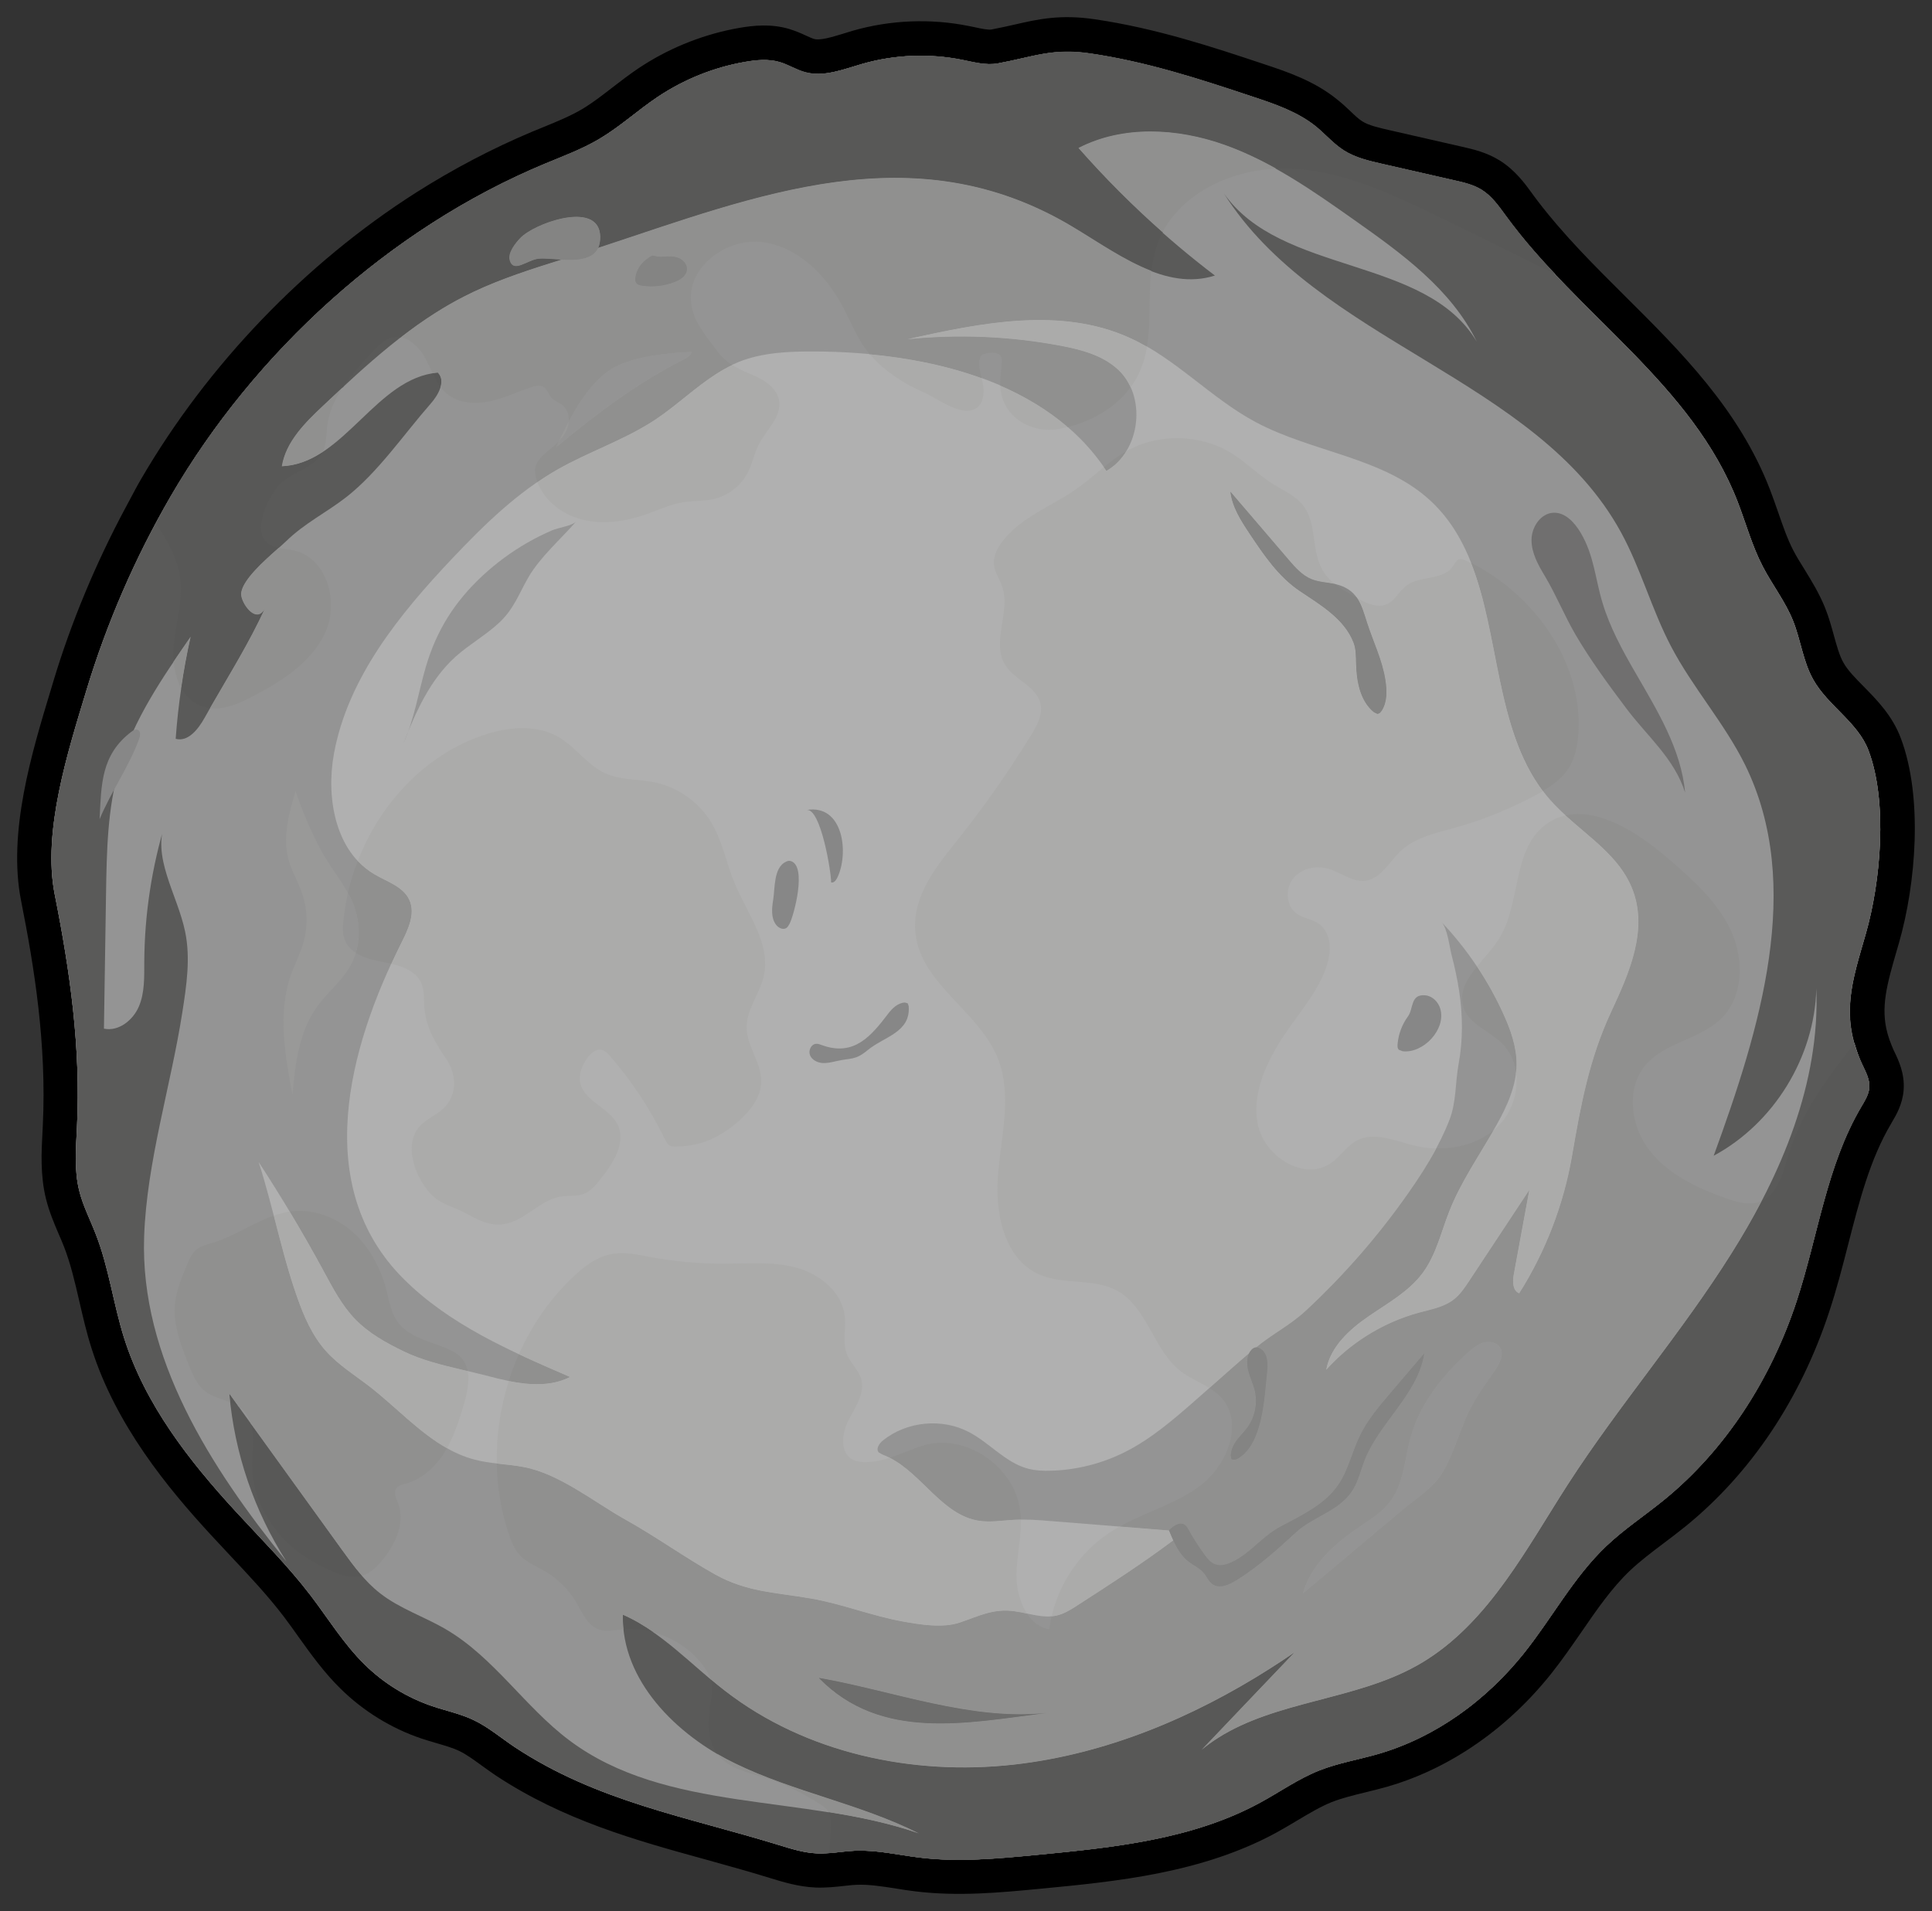 <svg xmlns="http://www.w3.org/2000/svg" xmlns:xlink="http://www.w3.org/1999/xlink" version="1.1" width="56.284" height="55.677" viewBox="10.12 10.398 56.284 55.677">
  <rect x="10.12" y="10.398" width="56.284" height="55.677" fill="#333333" stroke="none"/>
  <defs>
    <radialGradient id="grad_1" cx="-1241.393" cy="458.531" r="0.5" gradientUnits="userSpaceOnUse">
      <stop offset="0" stop-color="#929292"/>
      <stop offset="0.8" stop-color="#929292"/>
      <stop offset="1" stop-color="#929292"/>
    </radialGradient>
  <radialGradient id="grad_1-.8436398694178902,-0.5369094752032417,0.5369094752032417,0.8436398694178902,-12.8613187789917,27.51866235733032" cx="-813.96" cy="1080.869" r="0.5" gradientUnits="userSpaceOnUse">
      <stop offset="0" stop-color="#929292"/>
      <stop offset="0.8" stop-color="#929292"/>
      <stop offset="1" stop-color="#929292"/>
    </radialGradient></defs>
  <!-- Exported by Scratch - http://scratch.mit.edu/ -->
  <g id="pierre_ronde">
    <g id="ID0.2773045846261084">
      <path id="ID0.8582379361614585" d="M 22.78 16.853 C 23.805 16.201 24.877 15.637 25.984 15.175 C 26.526 14.95 27.081 14.745 27.583 14.447 C 27.632 14.418 27.681 14.387 27.728 14.357 C 28.267 14.014 28.745 13.584 29.275 13.227 C 29.318 13.197 29.364 13.168 29.409 13.139 C 30.143 12.672 30.972 12.351 31.83 12.204 C 32.162 12.146 32.505 12.115 32.828 12.208 C 33.084 12.282 33.316 12.435 33.574 12.506 C 34.123 12.653 34.691 12.418 35.236 12.263 C 36.177 11.992 37.185 11.951 38.148 12.144 C 38.492 12.212 38.842 12.312 39.188 12.248 C 40.24 12.053 40.777 11.798 41.872 11.958 C 43.525 12.2 45.034 12.693 46.614 13.218 C 47.266 13.434 47.933 13.661 48.465 14.096 C 48.736 14.319 48.968 14.593 49.267 14.784 C 49.6 14.994 49.994 15.087 50.38 15.176 C 51.084 15.335 51.788 15.495 52.489 15.656 C 52.762 15.718 53.041 15.783 53.279 15.93 C 53.575 16.112 53.781 16.405 53.986 16.687 C 54.19 16.97 54.409 17.239 54.634 17.507 L 54.72 17.608 C 54.951 17.877 55.188 18.141 55.435 18.4 C 57.394 20.482 59.699 22.31 60.748 25.028 C 60.988 25.653 61.164 26.304 61.47 26.898 C 61.748 27.434 62.127 27.916 62.353 28.476 C 62.583 29.04 62.647 29.669 62.947 30.199 C 63.377 30.966 64.247 31.444 64.556 32.266 C 65.119 33.76 64.911 36.086 64.476 37.604 C 64.146 38.754 63.834 39.672 64.142 40.782 C 64.164 40.859 64.188 40.937 64.216 41.017 C 64.263 41.148 64.31 41.278 64.374 41.415 C 64.475 41.627 64.594 41.848 64.578 42.085 C 64.563 42.283 64.451 42.461 64.35 42.632 C 63.329 44.356 63.084 46.416 62.457 48.318 C 61.718 50.551 60.413 52.621 58.587 54.104 C 58.032 54.556 57.428 54.953 56.91 55.445 C 55.958 56.353 55.332 57.545 54.509 58.573 C 53.883 59.353 53.131 60.042 52.288 60.579 C 51.663 60.976 50.986 61.29 50.276 61.498 C 49.704 61.661 49.107 61.761 48.55 61.981 C 47.946 62.222 47.407 62.601 46.836 62.914 C 44.869 63.988 42.565 64.224 40.33 64.438 C 39.194 64.546 38.05 64.656 36.915 64.518 C 36.288 64.442 35.664 64.292 35.033 64.318 C 34.919 64.321 34.806 64.335 34.692 64.346 C 34.435 64.374 34.177 64.407 33.921 64.397 C 33.55 64.379 33.191 64.269 32.836 64.161 C 30.135 63.326 27.523 62.892 25.109 61.294 C 24.713 61.031 24.348 60.717 23.918 60.511 C 23.537 60.331 23.121 60.243 22.721 60.109 C 21.983 59.86 21.299 59.441 20.742 58.893 C 20.139 58.298 19.691 57.566 19.177 56.893 C 18.514 56.021 17.737 55.247 16.995 54.442 C 15.625 52.954 14.348 51.311 13.737 49.38 C 13.422 48.382 13.293 47.328 12.912 46.355 C 12.747 45.932 12.536 45.524 12.428 45.082 C 12.28 44.483 12.334 43.859 12.364 43.242 C 12.478 40.925 12.165 38.717 11.715 36.457 C 11.352 34.622 12.102 32.286 12.637 30.517 C 13.147 28.833 13.834 27.203 14.666 25.651 C 14.809 25.384 14.945 25.114 15.097 24.855 C 16.939 21.682 19.63 18.856 22.78 16.853 M 22.242 16.008 L 22.78 16.853 L 22.242 16.008 C 19.008 18.067 16.165 21.031 14.232 24.353 C 14.113 24.555 14.005 24.763 13.894 24.971 L 13.783 25.178 C 12.906 26.815 12.198 28.516 11.681 30.227 L 11.608 30.471 C 11.042 32.336 10.339 34.654 10.736 36.65 C 11.113 38.548 11.483 40.81 11.367 43.191 L 11.358 43.374 C 11.327 43.965 11.291 44.634 11.457 45.315 C 11.552 45.7 11.7 46.047 11.83 46.352 C 11.883 46.472 11.935 46.593 11.982 46.714 C 12.175 47.207 12.3 47.741 12.431 48.31 C 12.534 48.755 12.639 49.217 12.786 49.677 C 13.495 51.922 15.017 53.763 16.262 55.114 C 16.443 55.31 16.625 55.504 16.809 55.701 C 17.375 56.303 17.913 56.874 18.385 57.493 C 18.532 57.687 18.673 57.884 18.814 58.084 C 19.18 58.594 19.558 59.123 20.043 59.599 C 20.706 60.251 21.522 60.755 22.401 61.05 C 22.549 61.099 22.698 61.144 22.848 61.187 C 23.087 61.257 23.308 61.321 23.491 61.407 C 23.697 61.505 23.915 61.663 24.145 61.831 C 24.28 61.928 24.418 62.027 24.556 62.121 C 26.536 63.431 28.64 64.013 30.678 64.574 C 31.288 64.744 31.918 64.918 32.539 65.109 C 32.931 65.23 33.374 65.367 33.876 65.39 C 34.18 65.402 34.459 65.371 34.706 65.344 L 34.797 65.334 C 34.888 65.324 34.983 65.313 35.076 65.311 C 35.421 65.295 35.801 65.355 36.204 65.416 C 36.398 65.45 36.598 65.479 36.796 65.503 C 38.041 65.654 39.254 65.538 40.427 65.426 C 42.635 65.214 45.135 64.974 47.315 63.784 C 47.515 63.675 47.71 63.557 47.907 63.44 C 48.258 63.231 48.588 63.033 48.92 62.9 C 49.214 62.785 49.541 62.704 49.89 62.619 C 50.112 62.564 50.335 62.51 50.552 62.448 C 51.337 62.22 52.1 61.872 52.824 61.411 C 53.746 60.824 54.574 60.077 55.288 59.188 C 55.617 58.777 55.913 58.347 56.197 57.937 C 56.649 57.279 57.078 56.66 57.601 56.161 C 57.892 55.884 58.226 55.632 58.58 55.365 C 58.795 55.203 59.009 55.041 59.218 54.872 C 61.12 53.33 62.568 51.169 63.407 48.623 C 63.625 47.965 63.797 47.297 63.963 46.649 C 64.291 45.374 64.6 44.169 65.213 43.135 L 65.23 43.104 C 65.357 42.891 65.547 42.572 65.578 42.151 C 65.612 41.675 65.431 41.295 65.311 41.045 L 65.281 40.983 C 65.24 40.892 65.205 40.798 65.162 40.681 C 65.146 40.63 65.125 40.571 65.108 40.508 C 64.898 39.751 65.096 39.063 65.371 38.112 L 65.441 37.872 C 65.937 36.145 66.145 33.631 65.496 31.906 C 65.251 31.251 64.805 30.797 64.412 30.398 C 64.173 30.156 63.947 29.927 63.822 29.701 C 63.706 29.495 63.629 29.214 63.547 28.917 C 63.477 28.665 63.4 28.377 63.283 28.091 C 63.115 27.678 62.891 27.316 62.694 26.994 C 62.572 26.799 62.456 26.613 62.363 26.432 C 62.189 26.097 62.059 25.718 61.92 25.316 C 61.842 25.096 61.768 24.878 61.683 24.66 C 60.785 22.334 59.091 20.645 57.451 19.015 C 57.021 18.587 56.579 18.147 56.164 17.707 C 55.925 17.454 55.696 17.199 55.481 16.949 L 55.441 16.901 L 55.401 16.854 C 55.159 16.568 54.967 16.325 54.795 16.091 L 54.771 16.057 C 54.543 15.741 54.257 15.352 53.808 15.072 C 53.427 14.836 53.031 14.745 52.712 14.673 L 51.657 14.432 L 50.601 14.191 C 50.302 14.122 49.994 14.053 49.804 13.932 C 49.7 13.866 49.579 13.753 49.452 13.63 C 49.348 13.532 49.231 13.421 49.099 13.316 C 48.42 12.757 47.629 12.494 46.93 12.262 C 45.472 11.776 43.819 11.225 42.018 10.96 C 41.009 10.811 40.359 10.957 39.671 11.116 C 39.47 11.161 39.253 11.209 39.006 11.257 C 38.908 11.275 38.697 11.231 38.511 11.19 L 38.344 11.156 C 37.229 10.931 36.058 10.979 34.961 11.294 C 34.87 11.322 34.776 11.35 34.685 11.379 C 34.356 11.478 34.02 11.582 33.838 11.534 C 33.785 11.519 33.695 11.479 33.609 11.439 C 33.474 11.376 33.304 11.3 33.108 11.241 C 32.572 11.083 32.052 11.143 31.66 11.21 C 30.678 11.381 29.713 11.754 28.873 12.289 C 28.821 12.322 28.769 12.355 28.717 12.39 C 28.447 12.572 28.195 12.767 27.953 12.953 C 27.691 13.156 27.444 13.347 27.192 13.507 C 27.154 13.531 27.116 13.555 27.076 13.579 C 26.73 13.783 26.332 13.945 25.912 14.117 C 25.809 14.158 25.704 14.201 25.601 14.244 C 24.458 14.727 23.327 15.319 22.242 16.008 " stroke-width="1" fill="undefined"/>
      <path id="ID0.7327934480272233" fill="#878787" d="M 24.572 59.277 C 24.828 59.435 25.118 59.528 25.378 59.681 C 25.89 59.99 26.226 60.517 26.661 60.929 C 27.098 61.34 27.758 61.639 28.286 61.357 C 27.427 60.825 26.504 60.221 26.182 59.262 C 26.112 59.054 26.072 58.834 25.966 58.644 C 25.634 58.034 24.94 58.027 24.423 57.677 C 24.214 57.536 23.823 56.716 23.513 56.896 C 23.423 56.949 23.415 57.074 23.424 57.176 C 23.485 57.968 23.877 58.842 24.572 59.277 Z " stroke-width="1"/>
      <path id="ID0.19872760865837336" fill="#878787" d="M 13.768 37.702 C 13.793 36.654 14.087 35.679 14.123 34.64 C 14.011 34.595 13.909 34.72 13.858 34.828 C 13.376 35.801 13.143 36.732 13.768 37.702 Z " stroke-width="1"/>
      <path id="ID0.6473417826928198" fill="#706F6F" d="M 21.248 54.399 C 21.123 54.236 20.263 54.069 20.022 53.899 C 19.621 53.619 19.289 53.246 19.008 52.848 C 18.438 52.039 18.354 51.088 17.813 50.253 C 17.564 49.87 17.158 49.624 16.908 49.274 C 16.393 48.548 16.258 47.195 16.11 46.333 C 16.058 46.03 16.02 45.693 16.184 45.431 C 16.5 46.231 16.73 47.296 17.299 47.949 C 17.842 48.57 18.528 49.018 18.794 49.854 C 18.923 50.257 18.927 50.69 19.05 51.094 C 19.181 51.536 19.447 51.924 19.712 52.301 C 20.21 53.011 20.723 53.711 21.248 54.399 " stroke-width="1"/>
      <path id="ID0.39996868278831244" fill="#686867" d="M 64.475 37.603 C 64.085 38.963 63.707 40.002 64.372 41.413 C 64.473 41.626 64.593 41.847 64.576 42.084 C 64.562 42.283 64.449 42.46 64.349 42.632 C 63.327 44.355 63.082 46.415 62.455 48.318 C 61.718 50.549 60.411 52.62 58.586 54.104 C 58.03 54.555 57.428 54.952 56.909 55.445 C 55.956 56.352 55.33 57.545 54.509 58.57 C 53.418 59.929 51.948 61.011 50.272 61.496 C 49.7 61.662 49.104 61.76 48.547 61.98 C 47.943 62.221 47.405 62.602 46.833 62.913 C 44.865 63.988 42.562 64.224 40.328 64.438 C 39.19 64.546 38.045 64.656 36.912 64.517 C 36.286 64.442 35.661 64.291 35.03 64.317 C 34.659 64.333 34.29 64.412 33.92 64.395 C 33.548 64.379 33.188 64.268 32.834 64.159 C 30.135 63.325 27.52 62.892 25.108 61.294 C 24.712 61.029 24.348 60.715 23.916 60.51 C 23.537 60.329 23.119 60.242 22.719 60.108 C 21.982 59.859 21.298 59.441 20.742 58.891 C 20.138 58.298 19.689 57.565 19.177 56.89 C 18.512 56.02 17.735 55.246 16.994 54.441 C 15.623 52.953 14.346 51.31 13.735 49.379 C 13.421 48.382 13.291 47.327 12.91 46.354 C 12.747 45.93 12.534 45.523 12.426 45.081 C 12.279 44.483 12.332 43.857 12.362 43.24 C 12.476 40.925 12.163 38.715 11.714 36.456 C 11.35 34.621 12.101 32.285 12.636 30.516 C 13.233 28.541 14.059 26.637 15.095 24.854 C 17.54 20.65 21.47 17.054 25.984 15.174 C 26.526 14.949 27.08 14.744 27.582 14.445 C 28.181 14.091 28.696 13.613 29.274 13.226 C 30.042 12.712 30.919 12.358 31.829 12.202 C 32.16 12.144 32.504 12.113 32.827 12.206 C 33.083 12.281 33.315 12.435 33.573 12.504 C 34.123 12.652 34.691 12.417 35.235 12.261 C 36.176 11.99 37.184 11.949 38.148 12.142 C 38.49 12.211 38.842 12.309 39.186 12.247 C 40.238 12.052 40.774 11.796 41.87 11.956 C 43.524 12.198 45.032 12.691 46.612 13.217 C 47.264 13.433 47.931 13.66 48.463 14.094 C 48.734 14.318 48.966 14.591 49.266 14.781 C 49.598 14.993 49.992 15.085 50.379 15.173 C 51.082 15.334 51.785 15.493 52.488 15.654 C 52.761 15.715 53.039 15.781 53.279 15.927 C 53.573 16.11 53.779 16.404 53.985 16.684 C 56.09 19.577 59.421 21.592 60.745 25.026 C 60.985 25.65 61.162 26.302 61.469 26.895 C 61.746 27.432 62.125 27.914 62.351 28.474 C 62.58 29.038 62.644 29.667 62.943 30.198 C 63.374 30.964 64.245 31.442 64.554 32.264 C 65.119 33.761 64.91 36.085 64.475 37.603 " stroke-width="1"/>
      <path id="ID0.501052432693541" fill="url(#grad_1-.8436398694178902,-0.5369094752032417,0.5369094752032417,0.8436398694178902,-12.8613187789917,27.51866235733032)" d="M 64.475 37.603 C 64.085 38.963 63.707 40.002 64.372 41.413 C 64.473 41.626 64.593 41.847 64.576 42.084 C 64.562 42.283 64.449 42.46 64.349 42.632 C 63.327 44.355 63.082 46.415 62.455 48.318 C 61.718 50.549 60.411 52.62 58.586 54.104 C 58.03 54.555 57.428 54.952 56.909 55.445 C 55.956 56.352 55.33 57.545 54.509 58.57 C 53.418 59.929 51.948 61.011 50.272 61.496 C 49.7 61.662 49.104 61.76 48.547 61.98 C 47.943 62.221 47.405 62.602 46.833 62.913 C 44.865 63.988 42.562 64.224 40.328 64.438 C 39.19 64.546 38.045 64.656 36.912 64.517 C 36.286 64.442 35.661 64.291 35.03 64.317 C 34.659 64.333 34.29 64.412 33.92 64.395 C 33.548 64.379 33.188 64.268 32.834 64.159 C 30.135 63.325 27.52 62.892 25.108 61.294 C 24.712 61.029 24.348 60.715 23.916 60.51 C 23.537 60.329 23.119 60.242 22.719 60.108 C 21.982 59.859 21.298 59.441 20.742 58.891 C 20.138 58.298 19.689 57.565 19.177 56.89 C 18.512 56.02 17.735 55.246 16.994 54.441 C 15.623 52.953 14.346 51.31 13.735 49.379 C 13.421 48.382 13.291 47.327 12.91 46.354 C 12.747 45.93 12.534 45.523 12.426 45.081 C 12.279 44.483 12.332 43.857 12.362 43.24 C 12.476 40.925 12.163 38.715 11.714 36.456 C 11.35 34.621 12.101 32.285 12.636 30.516 C 13.233 28.541 14.059 26.637 15.095 24.854 C 17.54 20.65 21.47 17.054 25.984 15.174 C 26.526 14.949 27.08 14.744 27.582 14.445 C 28.181 14.091 28.696 13.613 29.274 13.226 C 30.042 12.712 30.919 12.358 31.829 12.202 C 32.16 12.144 32.504 12.113 32.827 12.206 C 33.083 12.281 33.315 12.435 33.573 12.504 C 34.123 12.652 34.691 12.417 35.235 12.261 C 36.176 11.99 37.184 11.949 38.148 12.142 C 38.49 12.211 38.842 12.309 39.186 12.247 C 40.238 12.052 40.774 11.796 41.87 11.956 C 43.524 12.198 45.032 12.691 46.612 13.217 C 47.264 13.433 47.931 13.66 48.463 14.094 C 48.734 14.318 48.966 14.591 49.266 14.781 C 49.598 14.993 49.992 15.085 50.379 15.173 C 51.082 15.334 51.785 15.493 52.488 15.654 C 52.761 15.715 53.039 15.781 53.279 15.927 C 53.573 16.11 53.779 16.404 53.985 16.684 C 56.09 19.577 59.421 21.592 60.745 25.026 C 60.985 25.65 61.162 26.302 61.469 26.895 C 61.746 27.432 62.125 27.914 62.351 28.474 C 62.58 29.038 62.644 29.667 62.943 30.198 C 63.374 30.964 64.245 31.442 64.554 32.264 C 65.119 33.761 64.91 36.085 64.475 37.603 " stroke-width="1"/>
      <path id="ID0.7686593476682901" fill="#5A5A59" d="M 64.475 37.603 C 64.085 38.963 63.707 40.002 64.372 41.413 C 64.473 41.626 64.593 41.847 64.576 42.084 C 64.562 42.283 64.449 42.46 64.349 42.632 C 63.327 44.355 63.082 46.415 62.455 48.318 C 61.718 50.549 60.411 52.62 58.586 54.104 C 58.03 54.555 57.428 54.952 56.909 55.445 C 55.956 56.352 55.33 57.545 54.509 58.57 C 53.418 59.929 51.948 61.011 50.272 61.496 C 49.7 61.662 49.104 61.76 48.547 61.98 C 47.943 62.221 47.405 62.602 46.833 62.913 C 44.865 63.988 42.562 64.224 40.328 64.438 C 39.19 64.546 38.045 64.656 36.912 64.517 C 36.286 64.442 35.661 64.291 35.03 64.317 C 34.659 64.333 34.29 64.412 33.92 64.395 C 33.548 64.379 33.188 64.268 32.834 64.159 C 30.135 63.325 27.52 62.892 25.108 61.294 C 24.712 61.029 24.348 60.715 23.916 60.51 C 23.537 60.329 23.119 60.242 22.719 60.108 C 21.982 59.859 21.298 59.441 20.742 58.891 C 20.138 58.298 19.689 57.565 19.177 56.89 C 18.512 56.02 17.735 55.246 16.994 54.441 C 15.623 52.953 14.346 51.31 13.735 49.379 C 13.421 48.382 13.291 47.327 12.91 46.354 C 12.747 45.93 12.534 45.523 12.426 45.081 C 12.279 44.483 12.332 43.857 12.362 43.24 C 12.476 40.925 12.163 38.715 11.714 36.456 C 11.35 34.621 12.101 32.285 12.636 30.516 C 13.233 28.541 14.059 26.637 15.095 24.854 C 17.54 20.65 21.47 17.054 25.984 15.174 C 26.526 14.949 27.08 14.744 27.582 14.445 C 28.181 14.091 28.696 13.613 29.274 13.226 C 30.042 12.712 30.919 12.358 31.829 12.202 C 32.16 12.144 32.504 12.113 32.827 12.206 C 33.083 12.281 33.315 12.435 33.573 12.504 C 34.123 12.652 34.691 12.417 35.235 12.261 C 36.176 11.99 37.184 11.949 38.148 12.142 C 38.49 12.211 38.842 12.309 39.186 12.247 C 40.238 12.052 40.774 11.796 41.87 11.956 C 43.524 12.198 45.032 12.691 46.612 13.217 C 47.264 13.433 47.931 13.66 48.463 14.094 C 48.734 14.318 48.966 14.591 49.266 14.781 C 49.598 14.993 49.992 15.085 50.379 15.173 C 51.082 15.334 51.785 15.493 52.488 15.654 C 52.761 15.715 53.039 15.781 53.279 15.927 C 53.573 16.11 53.779 16.404 53.985 16.684 C 56.09 19.577 59.421 21.592 60.745 25.026 C 60.985 25.65 61.162 26.302 61.469 26.895 C 61.746 27.432 62.125 27.914 62.351 28.474 C 62.58 29.038 62.644 29.667 62.943 30.198 C 63.374 30.964 64.245 31.442 64.554 32.264 C 65.119 33.761 64.91 36.085 64.475 37.603 " stroke-width="1"/>
      <path id="ID0.7516578380018473" fill="#949494" d="M 23.91 18.902 C 23.815 18.947 23.723 18.993 23.629 19.04 C 22.082 19.832 20.79 21.032 19.525 22.224 C 19 22.72 18.444 23.273 18.33 23.984 C 19.245 23.948 19.936 23.285 20.632 22.621 C 21.307 21.976 21.986 21.329 22.874 21.255 C 23.118 21.5 22.89 21.909 22.66 22.166 C 21.883 23.052 21.139 24.152 20.211 24.879 C 19.628 25.334 19.001 25.634 18.452 26.169 C 18.14 26.471 17.165 27.224 17.145 27.702 C 17.134 27.964 17.602 28.642 17.849 28.099 C 17.351 29.201 16.671 30.256 16.078 31.315 C 15.895 31.643 15.599 32.021 15.238 31.923 C 15.31 30.922 15.458 29.93 15.676 28.952 C 14.846 30.146 14.007 31.37 13.596 32.766 C 13.249 33.949 13.229 35.197 13.209 36.429 C 13.189 37.744 13.169 39.054 13.148 40.367 C 13.575 40.458 13.996 40.121 14.167 39.72 C 14.337 39.319 14.322 38.866 14.323 38.431 C 14.33 37.038 14.543 35.648 14.952 34.316 C 14.51 35.343 15.289 36.449 15.514 37.545 C 15.674 38.317 15.553 39.118 15.431 39.896 C 15.095 42.052 14.393 44.253 14.319 46.431 C 14.198 49.947 16.252 53.154 18.466 55.891 C 17.528 54.428 16.951 52.735 16.801 51.004 C 17.887 52.51 18.978 54.02 20.062 55.527 C 20.397 55.992 20.738 56.463 21.189 56.815 C 21.768 57.27 22.49 57.5 23.123 57.875 C 24.51 58.691 25.413 60.131 26.699 61.097 C 29.535 63.229 33.54 62.653 36.892 63.821 C 35.185 62.958 33.255 62.616 31.534 61.779 C 29.815 60.941 28.225 59.358 28.265 57.446 C 29.402 57.946 30.259 58.907 31.242 59.666 C 33.587 61.481 36.703 62.144 39.651 61.814 C 42.598 61.483 45.385 60.224 47.831 58.545 C 46.927 59.492 46.025 60.44 45.122 61.386 C 46.861 59.947 49.423 60.035 51.392 58.933 C 53.416 57.8 54.541 55.598 55.797 53.649 C 57.286 51.341 59.097 49.251 60.558 46.925 C 62.021 44.601 63.144 41.942 63.034 39.197 C 62.985 41.193 61.803 43.123 60.044 44.07 C 61.387 40.387 62.688 36.199 60.959 32.682 C 60.356 31.462 59.429 30.43 58.8 29.227 C 58.238 28.154 57.922 26.963 57.34 25.9 C 54.88 21.404 48.502 20.367 45.772 16.027 C 47.436 18.42 51.664 17.847 53.145 20.358 C 52.403 18.829 50.959 17.785 49.573 16.807 C 48.38 15.964 47.168 15.113 45.793 14.627 C 44.419 14.137 42.833 14.05 41.536 14.72 C 42.734 16.083 44.068 17.327 45.513 18.426 C 44.069 18.886 42.66 17.786 41.361 17.008 C 36.417 14.049 31.529 16.387 26.585 17.936 C 25.681 18.21 24.769 18.497 23.91 18.902 " stroke-width="1"/>
      <path id="ID0.06086314516142011" fill="#B0B0B0" d="M 23.564 50.3 C 22.989 50.165 22.405 50.022 21.896 49.775 C 21.379 49.527 20.871 49.245 20.471 48.834 C 20.082 48.433 19.822 47.929 19.555 47.438 C 18.965 46.351 18.33 45.288 17.655 44.253 C 18.074 45.556 18.325 46.913 18.78 48.204 C 18.975 48.758 19.214 49.308 19.602 49.747 C 19.968 50.162 20.447 50.456 20.885 50.793 C 21.874 51.559 22.728 52.602 23.939 52.921 C 24.404 53.045 24.892 53.049 25.367 53.136 C 26.417 53.331 27.43 54.162 28.348 54.674 C 29.231 55.168 30.079 55.779 30.945 56.263 C 31.864 56.778 32.688 56.786 33.74 56.968 C 34.655 57.124 35.525 57.479 36.44 57.642 C 36.944 57.733 37.582 57.833 38.07 57.672 C 38.636 57.485 39.052 57.25 39.683 57.34 C 40.092 57.398 40.505 57.56 40.91 57.464 C 41.13 57.412 41.324 57.288 41.514 57.164 C 42.573 56.482 43.633 55.799 44.624 55.025 C 43.339 54.922 42.05 54.818 40.763 54.716 C 40.388 54.684 40.013 54.656 39.638 54.677 C 39.305 54.696 38.967 54.754 38.637 54.703 C 37.503 54.526 36.909 53.183 35.835 52.778 L 35.724 52.717 C 35.627 52.616 35.731 52.453 35.842 52.365 C 36.536 51.806 37.566 51.707 38.352 52.123 C 38.947 52.434 39.406 53.003 40.05 53.182 C 40.279 53.245 40.517 53.255 40.755 53.246 C 41.494 53.223 42.225 53.036 42.883 52.708 C 43.661 52.319 44.325 51.739 44.979 51.166 C 45.55 50.666 46.113 50.154 46.693 49.665 C 47.167 49.265 47.698 49.01 48.165 48.577 C 49.282 47.538 50.289 46.381 51.162 45.13 C 51.62 44.471 52.059 43.773 52.349 43.018 C 52.55 42.494 52.512 41.943 52.613 41.396 C 52.742 40.696 52.735 39.992 52.631 39.286 C 52.578 38.93 52.501 38.576 52.41 38.229 C 52.348 37.99 52.287 37.443 52.118 37.265 C 52.856 38.044 53.463 38.947 53.91 39.921 C 54.125 40.389 54.3 40.885 54.301 41.398 C 54.298 42.03 54.024 42.63 53.715 43.179 C 53.25 44.01 52.691 44.796 52.34 45.683 C 52.101 46.292 51.955 46.952 51.568 47.477 C 51.163 48.024 50.545 48.359 49.985 48.746 C 49.424 49.13 48.879 49.633 48.755 50.301 C 49.473 49.502 50.427 48.916 51.466 48.634 C 51.814 48.54 52.183 48.474 52.47 48.254 C 52.661 48.107 52.799 47.901 52.932 47.698 C 53.511 46.819 54.093 45.94 54.673 45.061 C 54.523 45.877 54.373 46.696 54.223 47.511 C 54.184 47.719 54.181 47.997 54.38 48.073 C 55.152 46.853 55.677 45.479 55.922 44.055 C 56.177 42.57 56.421 41.247 57.055 39.881 C 57.572 38.766 58.166 37.468 57.654 36.242 C 57.206 35.167 56.056 34.579 55.285 33.706 C 53.186 31.324 54.125 27.166 51.806 24.998 C 50.431 23.715 48.35 23.581 46.694 22.692 C 45.392 21.995 44.367 20.835 43.02 20.228 C 41.02 19.33 38.7 19.794 36.559 20.276 C 38.044 20.126 39.55 20.19 41.019 20.468 C 41.612 20.579 42.23 20.741 42.678 21.148 C 43.535 21.926 43.358 23.541 42.352 24.113 C 40.592 21.45 37.041 20.652 33.848 20.638 C 33.105 20.635 32.342 20.665 31.65 20.939 C 30.73 21.309 30.035 22.073 29.211 22.618 C 28.325 23.207 27.296 23.541 26.371 24.067 C 25.203 24.732 24.229 25.682 23.307 26.656 C 21.756 28.294 20.257 30.139 19.849 32.355 C 19.612 33.651 19.891 35.201 21.024 35.869 C 21.394 36.087 21.866 36.227 22.043 36.618 C 22.226 37.021 22.004 37.481 21.805 37.879 C 20.276 40.921 19.176 44.961 21.879 47.659 C 23.214 48.992 24.991 49.766 26.725 50.514 C 25.979 50.892 25.084 50.686 24.274 50.472 C 24.046 50.414 23.807 50.358 23.564 50.3 " stroke-width="1"/>
      <path id="ID0.7789751910604537" fill="#878787" d="M 13.021 34.266 C 13.354 33.464 13.883 32.727 14.173 31.927 C 14.205 31.836 14.226 31.709 14.139 31.667 C 14.076 31.633 14.002 31.677 13.944 31.72 C 13.058 32.396 13.073 33.259 13.021 34.266 Z " stroke-width="1"/>
      <path id="ID0.08306930540129542" fill="#878787" d="M 27.602 17.388 C 27.695 16.179 25.705 16.881 25.273 17.334 C 25.139 17.476 24.909 17.757 24.966 17.976 C 25.073 18.373 25.483 17.968 25.811 17.938 C 26.324 17.889 27.536 18.24 27.602 17.388 " stroke-width="1"/>
      <path id="ID0.06779875792562962" fill="#878787" d="M 28.925 17.977 C 28.766 18.102 28.655 18.29 28.63 18.489 C 28.622 18.538 28.624 18.592 28.651 18.635 C 28.685 18.692 28.759 18.71 28.826 18.721 C 29.146 18.769 29.48 18.73 29.781 18.61 C 29.946 18.545 30.12 18.428 30.132 18.253 C 30.144 18.107 30.031 17.975 29.897 17.917 C 29.762 17.861 29.61 17.863 29.463 17.875 C 29.07 17.908 29.235 17.734 28.925 17.977 " stroke-width="1"/>
      <path id="ID0.9455316951498389" fill="#878787" d="M 49.552 29.119 C 49.624 29.306 49.62 29.514 49.626 29.716 C 49.638 30.239 49.738 30.812 50.142 31.145 L 50.243 31.194 C 50.301 31.194 50.346 31.146 50.377 31.095 C 50.539 30.834 50.525 30.503 50.478 30.2 C 50.382 29.605 50.126 29.101 49.945 28.538 C 49.79 28.057 49.694 27.626 49.139 27.447 C 48.872 27.361 48.58 27.376 48.322 27.268 C 48.049 27.157 47.847 26.923 47.655 26.701 C 47.092 26.041 46.528 25.381 45.963 24.722 C 46.015 25.17 46.272 25.567 46.52 25.944 C 46.937 26.565 47.366 27.204 47.986 27.619 C 48.573 28.012 49.283 28.422 49.552 29.119 " stroke-width="1"/>
      <path id="ID0.8967293533496559" fill="#878787" d="M 49.543 53.783 C 49.692 53.53 49.759 53.238 49.863 52.962 C 50.298 51.837 51.426 51.02 51.61 49.829 C 51.278 50.219 50.945 50.613 50.609 51.004 C 50.288 51.383 49.961 51.767 49.743 52.215 C 49.509 52.691 49.403 53.23 49.102 53.666 C 48.705 54.239 48.039 54.546 47.423 54.872 C 47.172 55.008 46.959 55.193 46.746 55.377 C 46.512 55.581 46.282 55.782 46.003 55.911 C 45.852 55.983 45.672 56.033 45.514 55.972 C 45.387 55.924 45.295 55.81 45.216 55.699 C 45.042 55.465 44.886 55.22 44.745 54.966 C 44.718 54.912 44.688 54.858 44.636 54.825 C 44.491 54.724 44.3 54.857 44.174 54.983 C 44.311 55.319 44.46 55.674 44.749 55.898 C 44.894 56.011 45.073 56.087 45.19 56.228 C 45.279 56.334 45.328 56.471 45.439 56.55 C 45.647 56.698 45.932 56.569 46.149 56.433 C 46.801 56.023 47.332 55.541 47.885 55.032 C 48.09 54.845 48.334 54.71 48.575 54.574 C 48.947 54.371 49.312 54.166 49.543 53.783 " stroke-width="1"/>
      <path id="ID0.15125313634052873" fill="#878787" d="M 47.031 50.411 C 46.951 51.141 46.907 52.469 46.183 52.892 C 46.121 52.929 46.031 52.95 45.989 52.893 L 45.974 52.8 C 46.001 52.45 46.232 52.277 46.431 52.023 C 46.671 51.717 46.765 51.296 46.676 50.915 C 46.629 50.722 46.541 50.54 46.489 50.351 C 46.44 50.159 46.432 49.94 46.539 49.774 C 46.575 49.72 46.623 49.672 46.685 49.656 C 46.75 49.642 46.818 49.669 46.871 49.711 C 47.068 49.864 47.06 50.161 47.031 50.411 " stroke-width="1"/>
      <path id="ID0.5474047465249896" fill="#878787" d="M 35.399 40.992 C 35.874 40.598 36.652 40.481 36.593 39.712 L 36.565 39.63 L 36.48 39.606 C 36.275 39.616 36.111 39.776 35.988 39.94 C 35.501 40.576 35.005 41.185 34.072 40.85 C 34.014 40.828 33.957 40.804 33.895 40.809 C 33.751 40.819 33.664 41.002 33.717 41.139 C 33.771 41.274 33.919 41.351 34.063 41.367 C 34.208 41.381 34.352 41.344 34.494 41.312 C 34.924 41.213 35.031 41.297 35.399 40.992 Z " stroke-width="1"/>
      <path id="ID0.8588782614096999" fill="#878787" d="M 33.15 35.483 C 33.64 35.611 33.25 37.067 33.121 37.314 C 33.095 37.361 33.068 37.41 33.024 37.438 C 32.928 37.497 32.796 37.43 32.728 37.34 C 32.574 37.135 32.606 36.851 32.647 36.598 C 32.698 36.271 32.658 35.669 33.016 35.505 C 33.058 35.483 33.105 35.47 33.15 35.483 Z " stroke-width="1"/>
      <path id="ID0.4822370004840195" fill="#878787" d="M 34.333 36.108 C 34.411 36.128 34.472 36.048 34.509 35.977 C 34.859 35.272 34.697 33.817 33.615 33.997 C 34.034 33.928 34.338 35.83 34.333 36.108 Z " stroke-width="1"/>
      <path id="ID0.22765630669891834" fill="#878787" d="M 51.141 40.005 C 50.969 40.239 50.86 40.521 50.836 40.812 C 50.829 40.874 50.829 40.944 50.876 40.985 L 50.982 41.025 C 51.584 41.097 52.255 40.388 52.079 39.787 C 52.021 39.59 51.854 39.419 51.65 39.397 C 51.204 39.348 51.302 39.785 51.141 40.005 Z " stroke-width="1"/>
      <path id="ID0.6500831982120872" fill="#999998" d="M 51.072 52.916 C 50.983 53.364 50.882 53.808 50.607 54.163 C 50.38 54.454 50.06 54.653 49.757 54.861 C 49.026 55.353 48.311 55.974 48.077 56.823 C 49.036 56.02 49.995 55.215 50.954 54.409 C 51.356 54.072 51.885 53.747 52.149 53.295 C 52.425 52.823 52.6 52.26 52.806 51.755 C 53.034 51.19 53.359 50.795 53.692 50.292 C 53.815 50.106 53.937 49.871 53.831 49.678 C 53.749 49.527 53.553 49.469 53.383 49.504 C 53.215 49.538 53.072 49.645 52.943 49.758 C 52.169 50.435 51.473 51.304 51.207 52.309 C 51.151 52.506 51.112 52.713 51.072 52.916 " stroke-width="1"/>
      <path id="ID0.9915745845064521" fill="#999998" d="M 20.333 36.56 C 20.089 36.066 19.714 35.63 19.452 35.136 C 19.169 34.592 18.925 34.028 18.732 33.447 C 18.539 34.091 18.348 34.776 18.521 35.426 C 18.613 35.773 18.805 36.086 18.922 36.427 C 19.081 36.894 19.092 37.414 18.952 37.888 C 18.86 38.198 18.708 38.484 18.6 38.787 C 18.202 39.904 18.42 41.133 18.64 42.295 C 18.717 41.398 18.831 40.458 19.357 39.727 C 19.654 39.316 20.067 38.992 20.321 38.55 C 20.667 37.945 20.64 37.175 20.333 36.56 " stroke-width="1"/>
      <path id="ID0.8026054976508021" fill="#999998" d="M 30.046 20.866 C 30.154 20.811 30.234 20.762 30.274 20.649 C 29.588 20.674 28.487 20.777 27.899 21.169 C 27.173 21.651 26.674 22.664 26.321 23.43 C 27.494 22.456 28.673 21.559 30.046 20.866 " stroke-width="1"/>
      <path id="ID0.0178139409981668" fill="#949494" d="M 22.525 29.829 C 22.307 30.574 22.191 31.353 21.871 32.061 C 22.233 31.134 22.653 30.194 23.394 29.528 C 23.801 29.163 24.289 28.896 24.685 28.518 C 25.099 28.122 25.243 27.685 25.513 27.218 C 25.851 26.633 26.458 26.104 26.904 25.593 C 26.804 25.71 26.365 25.779 26.213 25.846 C 25.963 25.952 25.721 26.073 25.487 26.207 C 25.017 26.477 24.579 26.8 24.181 27.168 C 23.364 27.928 22.834 28.769 22.525 29.829 " stroke-width="1"/>
      <path id="ID0.49640776962041855" fill="#706F6F" d="M 59.211 33.489 C 59.096 32.213 58.389 31.082 57.75 29.974 C 57.382 29.338 57.022 28.678 56.808 27.97 C 56.592 27.264 56.56 26.578 56.169 25.92 C 55.994 25.627 55.73 25.33 55.389 25.336 C 55.008 25.343 54.734 25.754 54.737 26.135 C 54.738 26.516 54.936 26.868 55.133 27.193 C 55.459 27.744 55.7 28.34 56.015 28.882 C 56.44 29.61 56.987 30.359 57.493 31.029 C 58.095 31.837 58.9 32.495 59.211 33.489 Z " stroke-width="1"/>
      <path id="ID0.6057176026515663" fill="#706F6F" d="M 40.795 60.281 C 38.537 60.593 36.164 59.662 33.974 59.283 C 35.834 61.188 38.42 60.565 40.795 60.281 " stroke-width="1"/>
      <path id="ID0.8658094857819378" fill="#F8F8F8" d="M 54.07 16.8 C 54.487 17.359 54.947 17.888 55.429 18.398 C 55.43 18.398 55.431 18.4 55.434 18.401 C 54.95 17.887 54.486 17.362 54.07 16.8 M 54.051 16.777 C 54.058 16.785 54.062 16.791 54.066 16.797 C 54.062 16.791 54.058 16.785 54.051 16.777 M 54.031 16.749 C 54.034 16.754 54.037 16.759 54.04 16.764 C 54.037 16.759 54.034 16.754 54.031 16.749 M 54.009 16.719 C 54.011 16.722 54.013 16.726 54.015 16.729 C 54.013 16.725 54.011 16.722 54.009 16.719 M 15.18 24.712 C 15.168 24.735 15.152 24.759 15.139 24.782 C 15.125 24.806 15.11 24.83 15.097 24.853 L 15.097 24.853 C 15.122 24.807 15.152 24.759 15.18 24.712 M 15.636 23.974 C 15.622 23.998 15.606 24.02 15.591 24.044 C 15.606 24.02 15.621 23.997 15.636 23.974 M 15.647 23.957 C 15.643 23.962 15.641 23.966 15.638 23.973 C 15.641 23.966 15.643 23.962 15.647 23.957 M 27.726 14.358 C 27.728 14.357 27.728 14.357 27.728 14.357 L 27.728 14.357 C 27.728 14.357 27.728 14.357 27.726 14.358 M 27.585 14.446 C 27.594 14.441 27.602 14.436 27.609 14.433 C 27.6 14.437 27.591 14.443 27.585 14.446 L 27.585 14.446 M 28.313 13.943 L 28.313 13.943 C 28.311 13.944 28.309 13.945 28.307 13.948 C 28.302 13.951 28.295 13.956 28.29 13.961 C 28.115 14.094 27.937 14.222 27.751 14.34 C 27.946 14.217 28.131 14.082 28.313 13.943 M 20.325 18.656 C 18.544 20.153 16.98 21.919 15.725 23.835 C 16.98 21.919 18.544 20.154 20.325 18.656 " stroke-width="1"/>
      <path id="ID0.6319888099096715" d="M 15.097 24.854 L 15.097 24.854 L 15.097 24.854 L 15.097 24.854 L 15.097 24.854 L 15.097 24.854 M 15.201 24.676 C 15.181 24.713 15.159 24.747 15.14 24.783 C 15.152 24.759 15.168 24.736 15.181 24.713 C 15.188 24.699 15.194 24.688 15.201 24.676 M 15.248 24.598 C 15.236 24.62 15.221 24.642 15.208 24.665 C 15.221 24.642 15.236 24.62 15.248 24.598 M 31.729 12.22 C 31.762 12.214 31.794 12.207 31.831 12.201 C 32.16 12.144 32.505 12.112 32.827 12.206 C 33.083 12.28 33.314 12.433 33.574 12.502 C 34.124 12.65 34.69 12.416 35.235 12.261 C 36.177 11.989 37.184 11.948 38.148 12.142 C 38.492 12.21 38.84 12.311 39.186 12.247 C 40.238 12.052 40.775 11.797 41.87 11.957 C 43.524 12.198 45.034 12.691 46.612 13.217 C 47.266 13.431 47.931 13.66 48.463 14.095 C 48.504 14.125 48.539 14.16 48.576 14.193 C 48.539 14.16 48.504 14.125 48.463 14.095 C 47.931 13.66 47.266 13.432 46.612 13.217 C 45.032 12.692 43.521 12.198 41.87 11.957 C 40.774 11.795 40.238 12.052 39.186 12.247 C 38.842 12.309 38.493 12.212 38.148 12.142 C 37.186 11.947 36.177 11.989 35.235 12.261 C 34.69 12.416 34.121 12.649 33.574 12.502 C 33.315 12.434 33.083 12.281 32.827 12.206 C 32.505 12.112 32.16 12.144 31.831 12.201 C 31.796 12.208 31.762 12.215 31.729 12.22 M 31.614 12.242 C 31.652 12.234 31.689 12.227 31.729 12.22 C 31.69 12.229 31.652 12.234 31.614 12.242 M 31.49 12.27 C 31.498 12.267 31.506 12.265 31.512 12.265 C 31.506 12.266 31.497 12.268 31.49 12.27 M 28.309 13.947 C 28.302 13.951 28.296 13.955 28.293 13.96 C 28.296 13.955 28.302 13.951 28.309 13.947 M 28.506 13.797 C 28.442 13.846 28.378 13.895 28.314 13.944 L 28.316 13.942 C 28.377 13.894 28.442 13.846 28.506 13.797 M 29.276 13.225 L 29.276 13.225 L 29.276 13.225 L 29.276 13.225 L 29.276 13.225 L 29.276 13.225 L 29.276 13.225 M 29.408 13.138 C 29.385 13.153 29.363 13.167 29.343 13.181 C 29.363 13.167 29.385 13.153 29.408 13.138 M 29.408 13.138 L 29.408 13.138 C 29.416 13.133 29.425 13.128 29.433 13.123 C 29.422 13.129 29.416 13.133 29.408 13.138 M 25.983 15.175 L 25.983 15.175 C 26.525 14.95 27.08 14.746 27.582 14.446 L 27.582 14.446 L 27.582 14.446 L 27.582 14.446 C 27.08 14.744 26.527 14.948 25.983 15.175 L 25.983 15.175 M 22.767 16.861 C 19.709 18.809 17.086 21.534 15.25 24.596 C 15.36 24.41 15.474 24.227 15.591 24.045 C 15.606 24.021 15.622 23.998 15.636 23.974 C 15.636 23.974 15.636 23.974 15.638 23.973 C 15.641 23.967 15.643 23.962 15.647 23.957 C 15.673 23.917 15.7 23.877 15.726 23.836 C 16.98 21.919 18.543 20.152 20.325 18.656 C 21.1 18.004 21.916 17.403 22.767 16.861 M 22.779 16.852 L 22.779 16.852 C 22.779 16.852 22.781 16.851 22.783 16.85 C 22.781 16.851 22.779 16.852 22.779 16.852 " stroke-width="1" fill="undefined"/>
      <path id="ID0.084318230394274" fill="#585857" d="M 22.723 21.271 C 22.791 21.412 22.866 21.549 22.954 21.671 C 22.998 21.518 22.987 21.367 22.873 21.253 C 22.823 21.256 22.773 21.262 22.723 21.271 M 22.779 16.852 C 22.774 16.855 22.771 16.858 22.767 16.861 C 21.916 17.403 21.099 18.004 20.325 18.656 C 18.544 20.154 16.98 21.919 15.725 23.835 C 15.7 23.876 15.673 23.917 15.647 23.957 C 15.643 23.962 15.641 23.966 15.638 23.973 C 15.638 23.973 15.638 23.973 15.636 23.974 C 15.622 23.998 15.606 24.02 15.591 24.044 C 15.474 24.227 15.361 24.411 15.249 24.595 C 15.25 24.596 15.248 24.598 15.248 24.598 C 15.236 24.62 15.221 24.641 15.208 24.665 C 15.206 24.668 15.204 24.672 15.201 24.676 C 15.193 24.689 15.188 24.699 15.18 24.712 C 15.152 24.759 15.124 24.807 15.097 24.854 L 15.097 24.854 L 15.097 24.854 C 14.946 25.115 14.81 25.383 14.665 25.651 C 15 26.159 15.303 26.676 15.374 27.274 C 15.451 27.944 15.219 28.61 15.175 29.281 C 15.165 29.408 15.166 29.54 15.178 29.669 C 15.344 29.425 15.509 29.185 15.675 28.943 C 15.565 29.438 15.473 29.937 15.4 30.437 C 15.532 30.683 15.728 30.877 15.993 30.974 C 16.075 31.002 16.156 31.022 16.238 31.031 C 16.789 30.064 17.398 29.098 17.852 28.094 C 17.813 28.181 17.767 28.236 17.717 28.268 C 17.467 28.427 17.14 27.914 17.147 27.697 C 17.165 27.302 17.834 26.719 18.241 26.358 C 18.099 26.33 17.969 26.281 17.869 26.178 C 17.505 25.792 17.916 24.958 18.18 24.611 C 18.273 24.487 18.397 24.391 18.528 24.307 C 18.622 24.247 18.725 24.193 18.825 24.14 C 18.925 24.087 19.026 24.032 19.119 23.973 C 19.268 23.878 19.4 23.769 19.494 23.623 C 19.506 23.602 19.517 23.583 19.528 23.563 C 19.514 23.573 19.503 23.58 19.487 23.59 C 19.137 23.813 18.763 23.964 18.337 23.98 C 18.453 23.268 19.008 22.717 19.534 22.22 C 19.726 22.037 19.919 21.855 20.117 21.673 C 20.359 21.308 20.669 20.97 20.971 20.65 C 21.081 20.533 21.197 20.413 21.333 20.327 C 21.417 20.273 21.506 20.235 21.606 20.218 C 21.674 20.209 21.74 20.21 21.805 20.222 C 22.126 19.974 22.456 19.737 22.797 19.52 C 23.068 19.347 23.349 19.185 23.638 19.037 C 23.732 18.99 23.824 18.943 23.918 18.898 C 24.742 18.509 25.614 18.232 26.487 17.957 C 26.234 17.945 25.991 17.916 25.82 17.933 C 25.495 17.965 25.082 18.37 24.977 17.971 C 24.917 17.754 25.149 17.47 25.282 17.33 C 25.335 17.274 25.413 17.215 25.505 17.156 C 26.171 16.733 27.693 16.323 27.611 17.384 C 27.602 17.474 27.586 17.548 27.555 17.613 C 32.174 16.093 36.746 14.227 41.371 16.994 C 42.107 17.435 42.876 17.978 43.668 18.283 C 43.695 18.042 43.74 17.805 43.817 17.575 C 43.865 17.428 43.925 17.29 43.995 17.159 C 43.128 16.394 42.31 15.574 41.545 14.704 C 42.841 14.034 44.426 14.123 45.802 14.611 C 46.325 14.796 46.825 15.035 47.309 15.306 C 47.397 15.303 47.487 15.303 47.578 15.303 C 49.145 15.335 50.614 16.025 52.025 16.71 C 53.166 17.262 54.3 17.826 55.437 18.392 C 54.956 17.88 54.493 17.353 54.078 16.795 C 54.077 16.794 54.076 16.792 54.075 16.791 C 54.071 16.784 54.065 16.778 54.06 16.771 C 54.056 16.765 54.052 16.762 54.048 16.756 C 54.045 16.751 54.042 16.746 54.038 16.74 C 54.032 16.735 54.027 16.727 54.024 16.721 C 54.021 16.718 54.019 16.715 54.015 16.712 C 54.007 16.7 54 16.691 53.993 16.68 L 53.993 16.68 C 53.788 16.398 53.583 16.105 53.286 15.922 C 53.049 15.774 52.769 15.71 52.496 15.649 C 51.794 15.488 51.091 15.329 50.387 15.168 L 50.387 15.168 C 50.003 15.08 49.608 14.989 49.274 14.776 C 49.02 14.614 48.811 14.389 48.586 14.187 C 48.547 14.153 48.511 14.12 48.472 14.089 C 47.939 13.656 47.274 13.428 46.62 13.213 C 45.041 12.685 43.529 12.195 41.879 11.951 C 40.783 11.789 40.246 12.048 39.196 12.242 C 38.852 12.304 38.5 12.206 38.156 12.138 C 37.195 11.946 36.188 11.986 35.244 12.257 C 34.699 12.415 34.132 12.647 33.583 12.498 C 33.323 12.428 33.092 12.277 32.834 12.202 C 32.512 12.108 32.168 12.138 31.837 12.196 C 31.804 12.203 31.772 12.209 31.737 12.214 L 31.735 12.216 C 31.698 12.222 31.66 12.231 31.62 12.238 C 31.588 12.244 31.556 12.252 31.521 12.26 C 31.512 12.261 31.504 12.263 31.496 12.264 C 30.771 12.43 30.071 12.72 29.44 13.118 C 29.432 13.123 29.423 13.129 29.417 13.133 L 29.417 13.133 C 29.395 13.147 29.373 13.161 29.35 13.176 C 29.329 13.19 29.306 13.205 29.285 13.219 L 29.285 13.219 L 29.285 13.219 L 29.285 13.219 L 29.285 13.219 C 29.019 13.398 28.766 13.594 28.514 13.789 C 28.451 13.839 28.388 13.887 28.324 13.935 C 28.141 14.076 27.955 14.209 27.762 14.334 C 27.753 14.34 27.745 14.345 27.737 14.35 L 27.737 14.35 L 27.737 14.35 L 27.735 14.351 C 27.714 14.364 27.689 14.38 27.666 14.394 L 27.666 14.394 C 27.648 14.404 27.634 14.413 27.617 14.424 C 27.609 14.429 27.6 14.435 27.594 14.438 L 27.594 14.438 C 27.089 14.735 26.536 14.939 25.994 15.165 L 25.994 15.165 C 24.887 15.627 23.815 16.19 22.792 16.842 C 22.781 16.851 22.779 16.852 22.779 16.852 " stroke-width="1"/>
      <path id="ID0.9108041124418378" fill="#90908F" d="M 41.538 14.709 C 42.302 15.578 43.119 16.396 43.987 17.163 C 44.243 16.679 44.637 16.28 45.109 15.98 C 45.75 15.572 46.533 15.344 47.3 15.312 C 46.815 15.042 46.315 14.803 45.792 14.617 C 44.42 14.128 42.835 14.039 41.538 14.709 M 15.674 28.947 C 15.507 29.186 15.342 29.429 15.177 29.672 C 15.202 29.944 15.273 30.216 15.398 30.442 C 15.471 29.94 15.562 29.441 15.674 28.947 M 18.235 26.362 C 17.828 26.723 17.16 27.307 17.144 27.7 C 17.135 27.919 17.461 28.432 17.713 28.271 C 17.762 28.241 17.808 28.187 17.848 28.097 C 17.393 29.103 16.788 30.069 16.234 31.034 C 16.661 31.082 17.103 30.887 17.498 30.68 C 17.736 30.555 17.975 30.421 18.203 30.276 C 18.799 29.897 19.333 29.43 19.611 28.791 C 19.998 27.907 19.627 26.645 18.686 26.436 C 18.543 26.401 18.384 26.392 18.235 26.362 M 20.11 21.676 C 19.913 21.859 19.722 22.041 19.527 22.222 C 19 22.718 18.445 23.269 18.33 23.983 C 18.754 23.965 19.129 23.815 19.48 23.591 C 19.495 23.582 19.508 23.573 19.521 23.565 C 19.632 23.345 19.622 23.08 19.649 22.831 C 19.699 22.411 19.872 22.031 20.11 21.676 M 29.931 18.536 C 29.884 18.565 29.831 18.59 29.781 18.61 C 29.48 18.729 29.146 18.768 28.824 18.721 C 28.757 18.71 28.684 18.691 28.649 18.636 C 28.621 18.593 28.622 18.539 28.629 18.488 C 28.656 18.288 28.763 18.1 28.923 17.977 C 28.981 17.931 29.024 17.899 29.057 17.878 C 29.19 17.793 29.143 17.9 29.462 17.875 C 29.608 17.86 29.76 17.858 29.897 17.916 C 30.031 17.974 30.142 18.107 30.132 18.252 C 30.122 18.375 30.038 18.468 29.931 18.536 M 22.789 19.523 C 22.448 19.74 22.118 19.976 21.798 20.224 C 22.107 20.282 22.37 20.567 22.524 20.861 C 22.594 20.994 22.657 21.135 22.724 21.273 C 22.774 21.265 22.823 21.259 22.873 21.253 C 22.987 21.367 23 21.517 22.954 21.671 C 23.009 21.747 23.073 21.815 23.146 21.874 C 23.478 22.148 23.957 22.18 24.38 22.092 C 24.801 22.004 25.194 21.81 25.607 21.676 C 25.718 21.64 25.847 21.61 25.95 21.669 C 26.066 21.737 26.098 21.896 26.191 21.995 C 26.274 22.086 26.401 22.122 26.5 22.197 C 26.643 22.308 26.702 22.492 26.691 22.675 C 27.003 22.093 27.396 21.506 27.897 21.174 C 27.905 21.168 27.913 21.162 27.919 21.159 C 28.512 20.781 29.596 20.678 30.273 20.652 C 30.246 20.732 30.195 20.781 30.131 20.821 C 30.105 20.838 30.077 20.852 30.044 20.87 C 29.613 21.086 29.203 21.324 28.806 21.577 C 27.934 22.132 27.126 22.765 26.317 23.433 C 26.345 23.375 26.372 23.316 26.402 23.254 C 26.324 23.334 26.239 23.409 26.154 23.479 C 25.968 23.63 25.761 23.792 25.715 24.029 C 25.694 24.149 25.716 24.27 25.755 24.386 C 25.761 24.407 25.767 24.427 25.775 24.447 C 25.858 24.391 25.938 24.337 26.023 24.284 C 26.137 24.211 26.252 24.141 26.371 24.075 C 27.262 23.569 28.249 23.239 29.113 22.689 C 29.146 22.668 29.179 22.647 29.212 22.626 C 29.827 22.216 30.374 21.685 30.996 21.289 C 31.144 21.195 31.295 21.108 31.451 21.034 C 31.277 20.922 31.125 20.782 30.97 20.569 C 30.662 20.147 30.308 19.747 30.252 19.204 C 30.189 18.61 30.541 18.079 31.046 17.757 C 31.416 17.522 31.867 17.399 32.299 17.448 C 33.324 17.564 34.151 18.373 34.644 19.281 C 34.908 19.769 35.104 20.299 35.46 20.723 C 36.576 20.828 37.688 21.045 38.717 21.419 C 38.676 21.244 38.631 21.069 38.651 20.892 L 38.696 20.766 C 38.706 20.756 38.715 20.747 38.729 20.738 C 38.765 20.715 38.809 20.704 38.849 20.695 C 39.012 20.66 39.229 20.65 39.29 20.806 C 39.308 20.85 39.307 20.899 39.306 20.945 C 39.296 21.176 39.25 21.406 39.26 21.636 C 39.977 21.947 40.642 22.346 41.221 22.843 C 41.597 22.747 41.964 22.596 42.29 22.388 C 42.587 22.199 42.849 21.965 43.055 21.682 C 42.965 21.483 42.839 21.304 42.675 21.154 C 42.226 20.747 41.61 20.587 41.015 20.473 C 39.547 20.197 38.041 20.132 36.556 20.284 C 38.696 19.802 41.016 19.336 43.018 20.236 C 43.193 20.315 43.366 20.405 43.534 20.501 C 43.653 19.783 43.574 19.019 43.658 18.288 C 42.866 17.982 42.097 17.439 41.361 17 C 36.737 14.234 32.165 16.1 27.545 17.619 C 27.503 17.713 27.435 17.784 27.356 17.834 C 27.135 17.975 26.798 17.979 26.476 17.962 C 25.605 18.237 24.732 18.514 23.908 18.903 C 23.813 18.948 23.721 18.994 23.628 19.042 C 23.341 19.186 23.061 19.351 22.789 19.523 " stroke-width="1"/>
      <path id="ID0.449022117536515" fill="#ABABAA" d="M 39.261 21.632 C 39.262 21.649 39.262 21.664 39.264 21.68 C 39.325 22.566 40.186 23.048 40.994 22.891 C 41.072 22.875 41.148 22.86 41.225 22.838 C 40.642 22.34 39.978 21.944 39.261 21.632 M 36.558 20.281 C 38.043 20.13 39.549 20.194 41.017 20.471 C 41.611 20.583 42.229 20.745 42.676 21.153 C 42.843 21.302 42.967 21.484 43.057 21.68 C 43.172 21.526 43.27 21.355 43.347 21.171 C 43.438 20.954 43.497 20.73 43.534 20.499 C 43.366 20.403 43.195 20.314 43.018 20.235 C 41.018 19.332 38.699 19.799 36.558 20.281 M 35.46 20.72 C 35.465 20.724 35.468 20.73 35.474 20.734 C 35.872 21.2 36.453 21.581 37.014 21.82 C 37.405 21.987 38.1 22.543 38.53 22.309 C 38.54 22.306 38.548 22.3 38.554 22.297 C 38.757 22.168 38.8 21.878 38.764 21.638 C 38.752 21.565 38.736 21.49 38.719 21.417 C 37.688 21.042 36.576 20.825 35.46 20.72 M 26.023 24.281 C 25.939 24.335 25.858 24.388 25.776 24.445 C 25.987 25.007 26.532 25.408 27.117 25.545 C 27.726 25.689 28.367 25.585 28.957 25.377 C 29.307 25.254 29.649 25.092 30.016 25.033 C 30.318 24.983 30.63 25.005 30.928 24.934 C 31.085 24.895 31.236 24.83 31.375 24.742 C 31.602 24.597 31.791 24.393 31.912 24.152 C 32.043 23.892 32.095 23.599 32.229 23.341 C 32.448 22.918 32.892 22.547 32.817 22.074 C 32.76 21.723 32.424 21.487 32.099 21.346 C 31.842 21.237 31.635 21.149 31.453 21.03 C 31.293 21.107 31.142 21.193 30.996 21.286 C 30.375 21.681 29.83 22.211 29.212 22.623 C 29.179 22.645 29.146 22.666 29.113 22.686 C 28.25 23.236 27.262 23.565 26.371 24.071 C 26.252 24.139 26.137 24.208 26.023 24.281 " stroke-width="1"/>
      <path id="ID0.16697180224582553" fill="#848483" d="M 25.495 17.16 C 25.403 17.219 25.327 17.279 25.274 17.334 C 25.141 17.474 24.909 17.757 24.966 17.975 C 25.074 18.374 25.486 17.966 25.812 17.936 C 25.979 17.92 26.222 17.948 26.477 17.962 C 26.799 17.98 27.135 17.974 27.356 17.833 C 27.437 17.782 27.502 17.713 27.545 17.618 C 27.576 17.553 27.594 17.478 27.602 17.388 C 27.683 16.328 26.16 16.737 25.495 17.16 " stroke-width="1"/>
      <path id="ID0.6733169793151319" fill="#848483" d="M 29.058 17.878 C 29.025 17.899 28.983 17.931 28.925 17.977 C 28.766 18.102 28.655 18.29 28.63 18.489 C 28.622 18.538 28.624 18.592 28.651 18.635 C 28.685 18.692 28.759 18.71 28.826 18.721 C 29.146 18.769 29.48 18.73 29.781 18.61 C 29.834 18.591 29.885 18.566 29.933 18.535 C 30.038 18.468 30.125 18.375 30.132 18.253 C 30.144 18.107 30.031 17.975 29.897 17.917 C 29.762 17.861 29.61 17.863 29.463 17.875 C 29.145 17.901 29.192 17.794 29.058 17.878 " stroke-width="1"/>
      <path id="ID0.19748767651617527" fill="#949494" d="M 27.919 21.156 C 27.911 21.162 27.904 21.166 27.896 21.171 C 27.395 21.504 27.002 22.09 26.689 22.672 C 26.685 22.748 26.668 22.824 26.641 22.893 C 26.588 23.028 26.502 23.145 26.402 23.25 C 26.371 23.311 26.345 23.371 26.317 23.43 C 27.125 22.76 27.933 22.128 28.805 21.573 C 29.203 21.32 29.614 21.083 30.045 20.864 C 30.076 20.849 30.104 20.834 30.132 20.816 C 30.195 20.776 30.245 20.727 30.274 20.649 C 29.597 20.675 28.514 20.778 27.919 21.156 " stroke-width="1"/>
      <path id="ID0.07347159739583731" fill="#90908F" d="M 20.541 35.483 C 20.423 35.784 20.328 36.096 20.256 36.413 C 20.284 36.461 20.308 36.509 20.333 36.56 C 20.577 37.049 20.644 37.637 20.488 38.161 C 20.713 38.304 21.007 38.376 21.275 38.426 C 21.356 38.441 21.435 38.457 21.52 38.476 C 21.614 38.274 21.709 38.075 21.806 37.879 C 22.003 37.484 22.227 37.025 22.044 36.62 C 21.867 36.228 21.396 36.09 21.026 35.871 C 20.843 35.763 20.681 35.633 20.541 35.483 " stroke-width="1"/>
      <path id="ID0.12021943414583802" fill="#ABABAA" d="M 23.037 32.374 C 21.906 33.093 21.033 34.214 20.544 35.481 C 20.683 35.63 20.845 35.76 21.028 35.871 C 21.399 36.09 21.87 36.229 22.047 36.62 C 22.23 37.023 22.006 37.484 21.808 37.879 C 21.71 38.075 21.615 38.274 21.523 38.477 C 21.891 38.564 22.254 38.714 22.396 39.048 C 22.478 39.238 22.466 39.453 22.476 39.659 C 22.51 40.304 22.776 40.745 23.121 41.252 C 23.418 41.681 23.454 42.295 23.048 42.683 C 22.83 42.893 22.524 43.001 22.327 43.233 C 21.835 43.818 22.279 44.856 22.782 45.29 C 23.029 45.5 23.366 45.572 23.646 45.724 C 24.025 45.927 24.381 46.139 24.831 46.057 C 25.049 46.017 25.245 45.913 25.432 45.794 C 25.5 45.751 25.567 45.704 25.634 45.66 C 25.701 45.613 25.768 45.569 25.835 45.526 C 25.884 45.495 25.93 45.468 25.979 45.439 C 26.135 45.352 26.297 45.283 26.475 45.256 C 26.686 45.226 26.908 45.261 27.113 45.186 C 27.16 45.169 27.204 45.147 27.247 45.121 C 27.393 45.027 27.512 44.882 27.622 44.743 C 27.987 44.285 28.369 43.686 28.112 43.161 C 27.866 42.661 27.129 42.483 27.023 41.939 C 26.975 41.691 27.079 41.438 27.224 41.232 C 27.277 41.158 27.343 41.084 27.42 41.035 C 27.491 40.989 27.568 40.965 27.653 40.985 C 27.75 41.008 27.827 41.087 27.892 41.165 C 28.525 41.894 29.061 42.708 29.485 43.577 C 29.525 43.659 29.569 43.746 29.65 43.783 C 29.701 43.804 29.757 43.805 29.813 43.802 C 30.358 43.793 30.781 43.66 31.193 43.398 C 31.35 43.299 31.501 43.181 31.66 43.045 C 31.988 42.744 32.287 42.362 32.296 41.922 C 32.311 41.371 31.878 40.888 31.872 40.34 C 31.865 39.806 32.257 39.348 32.373 38.825 C 32.581 37.885 31.889 37.017 31.52 36.127 C 31.28 35.546 31.169 34.907 30.846 34.369 C 30.488 33.769 29.87 33.332 29.185 33.19 C 28.709 33.093 28.2 33.13 27.759 32.931 C 27.237 32.695 26.899 32.172 26.408 31.881 C 25.744 31.489 24.901 31.574 24.173 31.825 C 23.77 31.963 23.391 32.148 23.037 32.374 " stroke-width="1"/>
      <path id="ID0.052685847505927086" fill="#949494" d="M 20.256 36.413 C 20.196 36.678 20.153 36.949 20.125 37.218 C 20.107 37.411 20.095 37.611 20.168 37.79 C 20.231 37.951 20.346 38.069 20.488 38.159 C 20.644 37.636 20.578 37.048 20.333 36.558 C 20.309 36.511 20.284 36.461 20.256 36.413 " stroke-width="1"/>
      <path id="ID0.8072715853340924" fill="#90908F" d="M 25.236 49.854 C 25.122 50.108 25.024 50.369 24.94 50.634 C 25.553 50.757 26.179 50.794 26.724 50.517 C 26.23 50.303 25.728 50.085 25.236 49.854 M 52.978 26.797 C 53.81 28.909 53.691 31.609 55.067 33.441 C 55.111 33.416 55.156 33.387 55.198 33.36 C 55.427 33.215 55.636 33.046 55.789 32.823 C 56.007 32.505 56.084 32.109 56.104 31.723 C 56.216 29.667 54.816 27.73 52.978 26.797 M 42.788 23.631 C 42.608 23.746 42.441 23.876 42.275 24.009 C 42.301 24.045 42.326 24.081 42.35 24.119 C 42.371 24.105 42.395 24.094 42.414 24.081 C 42.628 23.945 42.802 23.76 42.933 23.543 C 42.93 23.546 42.927 23.548 42.923 23.55 C 42.878 23.575 42.833 23.603 42.788 23.631 " stroke-width="1"/>
      <path id="ID0.009481305256485939" fill="#F8F8F8" d="M 52.281 60.581 C 52.282 60.58 52.284 60.579 52.286 60.578 L 52.286 60.578 C 52.284 60.579 52.282 60.58 52.281 60.581 M 54.375 58.735 C 53.778 59.445 53.078 60.075 52.297 60.573 C 53.076 60.074 53.778 59.445 54.375 58.735 M 40.961 64.376 C 42.992 64.174 45.051 63.888 46.834 62.915 C 47.326 62.646 47.792 62.328 48.298 62.09 C 47.792 62.328 47.328 62.646 46.834 62.915 C 45.051 63.888 42.992 64.174 40.961 64.376 M 35.017 64.32 C 35.023 64.319 35.028 64.319 35.035 64.319 L 35.035 64.319 C 35.028 64.319 35.023 64.318 35.017 64.32 M 34.996 64.321 C 34.998 64.32 35.001 64.32 35.003 64.321 C 35.001 64.32 34.998 64.32 34.996 64.321 M 64.374 41.416 C 64.472 41.624 64.592 41.843 64.578 42.072 C 64.592 41.842 64.473 41.626 64.374 41.416 M 64.141 40.781 C 64.14 40.783 64.139 40.785 64.136 40.788 C 64.192 40.989 64.272 41.197 64.372 41.414 C 64.27 41.194 64.199 40.985 64.141 40.781 " stroke-width="1"/>
      <path id="ID0.18136898195371032" d="M 35.014 64.32 C 35.021 64.319 35.028 64.319 35.035 64.319 C 35.028 64.319 35.023 64.319 35.017 64.32 C 35.015 64.321 35.015 64.321 35.014 64.32 " stroke-width="1" fill="undefined"/>
      <path id="ID0.2800529384985566" fill="#585857" d="M 30.823 59.321 C 30.835 59.359 30.847 59.398 30.853 59.437 C 30.883 59.614 30.856 59.797 30.826 59.974 C 30.749 60.493 30.703 61.072 31.012 61.492 C 31.184 61.593 31.36 61.688 31.534 61.773 C 33.255 62.611 35.185 62.953 36.892 63.815 C 36.047 63.521 35.16 63.337 34.26 63.193 C 34.32 63.307 34.321 63.443 34.321 63.573 C 34.319 63.845 34.3 64.118 34.275 64.389 C 34.516 64.371 34.755 64.335 34.997 64.322 C 35.001 64.32 35.002 64.322 35.004 64.322 C 35.008 64.322 35.012 64.32 35.015 64.321 C 35.024 64.32 35.029 64.321 35.036 64.32 L 35.036 64.32 C 35.668 64.291 36.291 64.444 36.918 64.521 C 38.053 64.659 39.198 64.55 40.333 64.441 C 40.544 64.421 40.754 64.4 40.962 64.379 C 42.995 64.176 45.055 63.89 46.838 62.917 C 47.33 62.648 47.795 62.33 48.3 62.093 C 48.385 62.054 48.467 62.017 48.552 61.984 C 49.106 61.763 49.705 61.667 50.278 61.501 C 50.987 61.295 51.66 60.983 52.286 60.585 C 52.286 60.585 52.287 60.584 52.291 60.582 C 52.292 60.581 52.297 60.577 52.299 60.576 C 53.081 60.076 53.783 59.449 54.377 58.738 C 54.423 58.684 54.467 58.628 54.511 58.575 C 55.334 57.547 55.961 56.356 56.914 55.449 C 57.431 54.955 58.033 54.56 58.589 54.108 C 60.416 52.624 61.722 50.555 62.458 48.322 C 63.086 46.416 63.333 44.36 64.351 42.636 C 64.455 42.464 64.567 42.288 64.581 42.087 C 64.581 42.085 64.581 42.08 64.581 42.077 C 64.594 41.845 64.475 41.627 64.377 41.418 L 64.377 41.418 L 64.377 41.418 C 64.274 41.201 64.197 40.993 64.141 40.791 C 63.359 41.807 62.59 42.824 62.224 44.036 C 62.08 44.512 61.945 45.078 61.546 45.332 C 61.515 45.352 61.483 45.37 61.447 45.386 C 61.174 45.911 60.877 46.423 60.564 46.919 C 59.104 49.245 57.292 51.336 55.803 53.644 C 54.607 55.498 53.534 57.58 51.688 58.754 C 51.595 58.814 51.496 58.872 51.398 58.927 C 49.599 59.935 47.312 59.946 45.603 61.034 C 45.438 61.139 45.278 61.255 45.125 61.382 C 46.029 60.435 46.929 59.488 47.834 58.54 C 47.604 58.699 47.369 58.855 47.134 59.005 C 44.864 60.45 42.325 61.51 39.656 61.809 C 36.709 62.14 33.592 61.478 31.248 59.662 C 31.102 59.551 30.962 59.436 30.823 59.321 M 28.266 57.441 C 28.264 57.583 28.269 57.725 28.284 57.866 C 28.581 57.845 28.88 57.875 29.167 57.955 C 28.881 57.758 28.585 57.58 28.266 57.441 " stroke-width="1"/>
      <path id="ID0.2384038078598678" fill="#90908F" d="M 31.012 61.494 C 31.019 61.502 31.024 61.51 31.028 61.517 C 31.356 61.938 31.933 62.044 32.442 62.203 C 33 62.378 33.523 62.651 34.015 62.966 C 34.1 63.022 34.187 63.079 34.242 63.165 C 34.248 63.175 34.253 63.183 34.257 63.193 C 35.159 63.336 36.046 63.519 36.891 63.813 C 35.182 62.951 33.252 62.61 31.532 61.771 C 31.36 61.688 31.185 61.595 31.012 61.494 M 36.038 52.869 C 36.99 53.352 37.577 54.541 38.638 54.706 C 38.969 54.756 39.306 54.698 39.641 54.678 C 39.712 54.675 39.786 54.673 39.86 54.672 C 39.855 54.527 39.843 54.382 39.811 54.239 C 39.552 53.032 38.172 52.144 36.992 52.519 C 36.672 52.623 36.358 52.767 36.038 52.869 M 53.149 38.558 C 52.842 38.938 52.606 39.327 52.761 39.763 C 52.932 40.247 53.508 40.434 53.875 40.793 C 54.111 41.022 54.245 41.324 54.288 41.646 C 54.3 41.566 54.304 41.484 54.305 41.402 C 54.305 40.889 54.128 40.392 53.913 39.925 C 53.696 39.45 53.438 38.992 53.149 38.558 M 48.077 56.823 C 48.309 55.973 49.028 55.353 49.756 54.859 C 50.059 54.653 50.38 54.453 50.606 54.161 C 50.885 53.806 50.983 53.363 51.072 52.915 C 51.114 52.711 51.153 52.504 51.206 52.305 C 51.472 51.3 52.169 50.432 52.943 49.755 C 53.004 49.702 53.068 49.65 53.137 49.606 C 53.215 49.557 53.296 49.52 53.383 49.501 C 53.552 49.468 53.751 49.525 53.832 49.675 C 53.937 49.87 53.816 50.105 53.694 50.29 C 53.358 50.792 53.035 51.187 52.807 51.753 C 52.601 52.258 52.425 52.821 52.15 53.292 C 51.882 53.745 51.356 54.068 50.954 54.407 C 49.993 55.212 49.035 56.018 48.077 56.823 M 40.606 60.304 C 38.284 60.596 35.785 61.137 33.974 59.283 C 36.106 59.653 38.407 60.542 40.606 60.304 C 40.668 60.295 40.732 60.289 40.795 60.281 C 40.731 60.291 40.67 60.299 40.606 60.304 M 24.591 53.037 C 24.605 53.721 24.715 54.404 24.931 55.056 C 25.014 55.305 25.113 55.557 25.296 55.74 C 25.488 55.931 25.749 56.032 25.983 56.167 C 26.362 56.385 26.681 56.7 26.904 57.076 C 27.084 57.381 27.235 57.759 27.571 57.872 C 27.774 57.944 27.998 57.895 28.211 57.875 C 28.235 57.873 28.261 57.868 28.285 57.867 C 28.268 57.727 28.263 57.585 28.267 57.442 C 28.587 57.582 28.883 57.759 29.168 57.957 C 29.734 58.114 30.249 58.452 30.602 58.922 C 30.693 59.044 30.776 59.178 30.824 59.322 C 30.963 59.438 31.101 59.554 31.244 59.662 C 33.59 61.477 36.703 62.139 39.651 61.81 C 42.32 61.511 44.857 60.449 47.127 59.004 C 47.364 58.853 47.599 58.7 47.83 58.54 C 46.925 59.486 46.025 60.433 45.123 61.38 C 45.274 61.255 45.435 61.139 45.599 61.034 C 47.308 59.947 49.596 59.933 51.394 58.927 C 51.493 58.872 51.591 58.814 51.685 58.754 C 53.531 57.58 54.604 55.498 55.798 53.642 C 57.288 51.334 59.099 49.244 60.56 46.919 C 60.873 46.422 61.173 45.91 61.443 45.386 C 61.423 45.394 61.401 45.403 61.379 45.411 C 61.069 45.522 60.726 45.423 60.415 45.313 C 59.569 45.016 58.714 44.616 58.166 43.904 C 57.619 43.193 57.482 42.101 58.065 41.421 C 58.189 41.277 58.333 41.162 58.492 41.061 C 58.712 40.92 58.959 40.811 59.207 40.701 C 59.455 40.591 59.701 40.481 59.924 40.339 C 60.047 40.261 60.165 40.172 60.271 40.067 C 60.925 39.415 60.931 38.315 60.532 37.481 C 60.135 36.645 59.416 36.014 58.716 35.41 C 57.877 34.68 56.711 33.93 55.725 34.155 C 56.442 34.809 57.282 35.361 57.652 36.247 C 58.163 37.474 57.57 38.772 57.053 39.886 C 56.417 41.253 56.173 42.576 55.919 44.06 C 55.675 45.484 55.149 46.858 54.377 48.079 C 54.177 48.002 54.182 47.726 54.22 47.516 C 54.37 46.701 54.521 45.882 54.671 45.067 C 54.092 45.946 53.509 46.825 52.929 47.703 C 52.796 47.906 52.66 48.11 52.468 48.26 C 52.44 48.282 52.411 48.302 52.38 48.322 C 52.11 48.493 51.777 48.556 51.465 48.64 C 50.918 48.788 50.395 49.02 49.915 49.325 C 49.486 49.598 49.094 49.928 48.754 50.307 C 48.877 49.638 49.423 49.136 49.984 48.751 C 50.545 48.366 51.162 48.029 51.566 47.482 C 51.955 46.959 52.099 46.297 52.339 45.689 C 52.67 44.851 53.185 44.105 53.634 43.323 C 53.566 43.38 53.497 43.431 53.423 43.478 C 52.998 43.749 52.476 43.868 51.958 43.855 C 51.72 44.298 51.443 44.722 51.157 45.131 C 50.284 46.382 49.276 47.538 48.16 48.578 C 47.697 49.007 47.173 49.261 46.701 49.655 C 46.758 49.65 46.818 49.675 46.865 49.713 C 47.062 49.867 47.053 50.161 47.026 50.413 C 46.948 51.13 46.903 52.433 46.208 52.876 C 46.198 52.882 46.189 52.888 46.179 52.894 C 46.118 52.929 46.026 52.953 45.984 52.895 L 45.97 52.803 C 45.997 52.453 46.227 52.28 46.427 52.026 C 46.667 51.718 46.762 51.296 46.672 50.916 C 46.624 50.724 46.537 50.542 46.486 50.352 C 46.44 50.175 46.431 49.979 46.512 49.818 C 46.118 50.153 45.734 50.496 45.35 50.836 C 45.477 50.916 45.594 51.002 45.696 51.113 C 46.369 51.847 45.877 53.093 45.077 53.688 C 45.004 53.744 44.926 53.797 44.851 53.845 C 44.482 54.08 44.078 54.255 43.672 54.43 C 43.353 54.569 43.034 54.708 42.732 54.876 C 43.214 54.914 43.694 54.953 44.175 54.992 C 44.175 54.987 44.174 54.986 44.172 54.982 C 44.217 54.937 44.27 54.892 44.324 54.858 C 44.426 54.793 44.539 54.76 44.635 54.826 C 44.684 54.861 44.714 54.914 44.744 54.968 C 44.884 55.222 45.04 55.468 45.213 55.702 C 45.295 55.812 45.385 55.925 45.513 55.974 C 45.672 56.034 45.849 55.983 46.002 55.913 C 46.079 55.878 46.151 55.839 46.222 55.793 C 46.408 55.675 46.575 55.53 46.746 55.38 C 46.918 55.231 47.089 55.083 47.284 54.959 C 47.328 54.93 47.375 54.903 47.422 54.879 C 47.721 54.718 48.033 54.564 48.319 54.382 C 48.622 54.189 48.898 53.964 49.1 53.671 C 49.402 53.235 49.508 52.696 49.742 52.221 C 49.959 51.772 50.285 51.389 50.608 51.008 C 50.942 50.617 51.273 50.226 51.608 49.833 C 51.426 51.024 50.295 51.842 49.862 52.967 C 49.756 53.241 49.692 53.534 49.543 53.787 C 49.389 54.044 49.174 54.218 48.94 54.367 C 48.823 54.442 48.699 54.508 48.576 54.577 C 48.453 54.646 48.33 54.715 48.213 54.789 C 48.097 54.863 47.987 54.943 47.886 55.035 C 47.34 55.535 46.816 56.01 46.18 56.415 C 46.17 56.421 46.159 56.428 46.149 56.435 C 45.932 56.572 45.646 56.698 45.439 56.552 C 45.328 56.473 45.277 56.334 45.19 56.23 C 45.073 56.089 44.894 56.013 44.748 55.899 C 44.543 55.74 44.409 55.515 44.298 55.276 C 43.401 55.95 42.456 56.561 41.512 57.169 C 41.489 57.184 41.464 57.2 41.441 57.214 C 41.273 57.321 41.101 57.421 40.908 57.467 C 40.857 57.479 40.806 57.487 40.754 57.492 C 40.728 57.619 40.704 57.745 40.688 57.872 C 40.408 57.815 40.192 57.643 40.035 57.411 C 39.917 57.386 39.797 57.361 39.678 57.346 C 39.049 57.255 38.633 57.489 38.066 57.678 C 37.579 57.837 36.941 57.736 36.437 57.646 C 35.523 57.484 34.649 57.129 33.736 56.971 C 32.686 56.791 31.861 56.782 30.943 56.268 C 30.076 55.784 29.23 55.17 28.343 54.679 C 27.424 54.167 26.412 53.333 25.362 53.141 C 25.111 53.091 24.851 53.068 24.591 53.037 " stroke-width="1"/>
      <path id="ID0.7432477637194097" fill="#ABABAA" d="M 42.495 55.018 C 42.475 55.031 42.452 55.046 42.431 55.059 C 41.591 55.617 40.983 56.508 40.757 57.49 C 40.807 57.484 40.858 57.477 40.911 57.464 C 41.104 57.418 41.277 57.319 41.445 57.212 C 41.468 57.198 41.493 57.181 41.515 57.166 C 42.459 56.557 43.404 55.947 44.302 55.274 C 44.258 55.179 44.216 55.086 44.18 54.988 C 43.696 54.951 43.217 54.911 42.736 54.872 C 42.652 54.92 42.572 54.969 42.495 55.018 M 55.249 34.353 C 55.211 34.377 55.172 34.404 55.135 34.433 C 54.156 35.18 54.438 36.762 53.763 37.792 C 53.593 38.052 53.355 38.304 53.149 38.559 C 53.439 38.992 53.694 39.453 53.91 39.927 C 54.125 40.395 54.301 40.891 54.301 41.404 C 54.3 41.485 54.297 41.568 54.285 41.648 C 54.359 42.191 54.176 42.791 53.784 43.188 C 53.738 43.236 53.687 43.281 53.636 43.324 C 53.187 44.105 52.669 44.853 52.341 45.69 C 52.101 46.298 51.956 46.958 51.568 47.483 C 51.163 48.03 50.546 48.365 49.986 48.752 C 49.425 49.138 48.879 49.639 48.756 50.308 C 49.094 49.931 49.488 49.599 49.916 49.327 C 50.394 49.023 50.919 48.788 51.467 48.641 C 51.781 48.556 52.112 48.495 52.384 48.322 C 52.413 48.303 52.442 48.283 52.47 48.261 C 52.66 48.114 52.798 47.907 52.931 47.704 C 53.513 46.825 54.093 45.948 54.673 45.068 C 54.523 45.883 54.372 46.702 54.222 47.517 C 54.183 47.725 54.181 48.002 54.378 48.079 C 55.151 46.858 55.678 45.483 55.921 44.06 C 56.176 42.576 56.42 41.254 57.054 39.887 C 57.572 38.773 58.167 37.474 57.655 36.248 C 57.285 35.363 56.444 34.81 55.726 34.155 C 55.563 34.19 55.403 34.255 55.249 34.353 M 27.334 47.183 C 27.144 47.304 26.968 47.453 26.806 47.609 C 26.138 48.243 25.609 49.014 25.237 49.854 C 25.729 50.086 26.233 50.301 26.727 50.516 C 26.181 50.792 25.553 50.756 24.942 50.634 C 24.696 51.408 24.576 52.225 24.591 53.038 C 24.851 53.068 25.111 53.091 25.368 53.138 C 26.418 53.332 27.432 54.165 28.35 54.676 C 29.233 55.17 30.08 55.781 30.947 56.265 C 31.865 56.78 32.69 56.79 33.741 56.969 C 34.656 57.126 35.526 57.481 36.441 57.643 C 36.946 57.735 37.585 57.834 38.071 57.674 C 38.637 57.486 39.053 57.252 39.684 57.342 C 39.803 57.358 39.921 57.383 40.041 57.408 C 39.825 57.087 39.727 56.654 39.732 56.263 C 39.742 55.733 39.873 55.198 39.861 54.671 C 39.788 54.671 39.715 54.674 39.643 54.678 C 39.309 54.696 38.972 54.756 38.641 54.704 C 37.578 54.541 36.993 53.352 36.04 52.869 C 35.791 52.951 35.538 53.004 35.274 52.995 C 35.165 52.99 35.055 52.974 34.96 52.923 C 34.576 52.723 34.644 52.15 34.844 51.767 C 35.044 51.383 35.331 50.975 35.205 50.563 C 35.128 50.308 34.908 50.122 34.805 49.88 C 34.65 49.518 34.776 49.103 34.726 48.716 C 34.636 48.024 33.993 47.516 33.32 47.331 C 32.645 47.148 31.936 47.212 31.24 47.215 C 30.507 47.218 29.775 47.151 29.057 47.019 C 28.694 46.951 28.326 46.866 27.963 46.93 C 27.735 46.967 27.526 47.061 27.334 47.183 M 42.933 23.543 C 42.801 23.758 42.63 23.943 42.413 24.081 C 42.394 24.093 42.371 24.105 42.35 24.119 C 42.326 24.081 42.301 24.045 42.275 24.009 C 42.016 24.22 41.764 24.443 41.489 24.636 C 41.424 24.682 41.357 24.727 41.288 24.771 C 41.107 24.886 40.919 24.992 40.732 25.1 C 40.544 25.205 40.356 25.314 40.176 25.428 C 39.845 25.639 39.542 25.875 39.309 26.19 C 39.163 26.387 39.05 26.627 39.078 26.868 C 39.105 27.086 39.244 27.275 39.316 27.483 C 39.57 28.218 38.992 29.109 39.404 29.771 C 39.673 30.208 40.309 30.389 40.43 30.888 C 40.511 31.218 40.324 31.55 40.143 31.84 C 39.457 32.949 38.75 33.957 37.935 34.971 C 37.319 35.738 36.644 36.623 36.8 37.668 C 37.009 39.092 38.633 39.876 39.179 41.207 C 39.609 42.257 39.298 43.443 39.198 44.576 C 39.095 45.705 39.355 47.067 40.391 47.528 C 41.105 47.844 41.982 47.627 42.665 48.002 C 43.549 48.488 43.721 49.733 44.519 50.35 C 44.774 50.547 45.083 50.668 45.353 50.838 C 45.738 50.498 46.122 50.154 46.514 49.819 C 46.521 49.804 46.528 49.791 46.54 49.777 C 46.561 49.741 46.592 49.708 46.626 49.686 C 46.644 49.675 46.665 49.667 46.684 49.662 C 46.691 49.661 46.698 49.661 46.707 49.66 C 47.178 49.267 47.703 49.012 48.165 48.582 C 49.282 47.544 50.289 46.387 51.163 45.136 C 51.449 44.728 51.725 44.303 51.963 43.86 C 51.742 43.855 51.52 43.823 51.309 43.771 C 50.754 43.634 50.149 43.36 49.644 43.628 C 49.624 43.638 49.602 43.652 49.582 43.665 C 49.323 43.83 49.148 44.109 48.894 44.285 C 48.882 44.293 48.87 44.301 48.858 44.308 C 48.085 44.8 46.966 44.09 46.77 43.181 C 46.57 42.259 47.02 41.327 47.543 40.54 C 48.019 39.819 48.799 38.983 48.858 38.081 C 48.876 37.793 48.779 37.476 48.542 37.312 C 48.347 37.174 48.086 37.153 47.893 37.014 C 47.586 36.79 47.554 36.299 47.787 36 C 47.845 35.926 47.914 35.864 47.991 35.815 C 48.228 35.664 48.54 35.627 48.816 35.708 C 49.183 35.815 49.517 36.106 49.896 36.058 C 50.008 36.044 50.107 36.003 50.197 35.946 C 50.474 35.77 50.672 35.433 50.922 35.195 C 51.002 35.119 51.091 35.053 51.181 34.996 C 51.566 34.751 52.039 34.643 52.489 34.519 C 53.315 34.29 54.115 33.965 54.87 33.559 C 54.936 33.525 55.001 33.488 55.067 33.45 C 53.69 31.621 53.81 28.917 52.978 26.805 C 52.928 26.78 52.879 26.756 52.83 26.732 C 52.767 26.703 52.698 26.674 52.631 26.692 C 52.615 26.697 52.602 26.703 52.588 26.712 C 52.524 26.753 52.488 26.834 52.444 26.9 C 52.395 26.968 52.338 27.024 52.272 27.066 C 52.115 27.166 51.915 27.203 51.713 27.242 C 51.509 27.281 51.303 27.322 51.138 27.426 C 51.12 27.438 51.105 27.45 51.089 27.462 C 50.901 27.604 50.788 27.84 50.593 27.964 C 50.568 27.98 50.544 27.993 50.518 28.003 C 50.251 28.119 49.945 27.98 49.69 27.841 C 49.677 27.835 49.666 27.829 49.653 27.822 C 49.793 28.023 49.861 28.275 49.946 28.544 C 50.128 29.106 50.383 29.613 50.479 30.207 C 50.528 30.51 50.541 30.842 50.378 31.103 C 50.361 31.133 50.336 31.163 50.306 31.183 C 50.288 31.194 50.267 31.201 50.243 31.2 L 50.142 31.151 C 49.738 30.818 49.638 30.245 49.625 29.723 C 49.62 29.521 49.625 29.312 49.552 29.125 C 49.284 28.427 48.574 28.017 47.989 27.625 C 47.369 27.209 46.939 26.572 46.524 25.951 C 46.274 25.576 46.017 25.179 45.967 24.729 C 46.531 25.389 47.097 26.049 47.658 26.709 C 47.85 26.931 48.053 27.162 48.326 27.274 C 48.542 27.363 48.784 27.368 49.012 27.418 C 48.863 27.298 48.733 27.159 48.64 26.989 C 48.32 26.421 48.485 25.647 48.089 25.131 C 47.864 24.836 47.502 24.689 47.191 24.491 C 46.785 24.235 46.445 23.888 46.042 23.631 C 45.123 23.04 43.88 23.008 42.933 23.543 " stroke-width="1"/>
      <path id="ID0.3595845615491271" fill="#848483" d="M 45.965 24.723 C 46.017 25.172 46.274 25.568 46.524 25.944 C 46.939 26.567 47.369 27.204 47.99 27.619 C 48.574 28.013 49.283 28.422 49.552 29.119 C 49.624 29.306 49.62 29.514 49.626 29.716 C 49.638 30.239 49.738 30.812 50.142 31.145 L 50.244 31.195 C 50.267 31.194 50.286 31.189 50.306 31.177 C 50.333 31.159 50.357 31.127 50.378 31.096 C 50.54 30.835 50.526 30.504 50.479 30.201 C 50.383 29.607 50.127 29.102 49.946 28.538 C 49.859 28.271 49.791 28.019 49.652 27.815 C 49.431 27.696 49.205 27.571 49.012 27.413 C 48.784 27.363 48.542 27.357 48.324 27.269 C 48.053 27.157 47.849 26.925 47.659 26.701 C 47.095 26.041 46.53 25.382 45.965 24.723 " stroke-width="1"/>
      <path id="ID0.5471847211010754" fill="#848483" d="M 51.611 49.83 C 51.278 50.22 50.945 50.613 50.61 51.005 C 50.288 51.384 49.962 51.768 49.744 52.216 C 49.51 52.692 49.404 53.231 49.102 53.666 C 48.899 53.962 48.624 54.185 48.319 54.379 C 48.033 54.562 47.721 54.716 47.425 54.875 C 47.376 54.9 47.331 54.926 47.284 54.956 C 47.091 55.079 46.918 55.228 46.748 55.377 C 46.577 55.526 46.409 55.672 46.222 55.791 C 46.153 55.835 46.08 55.876 46.004 55.909 C 45.851 55.982 45.674 56.032 45.516 55.97 C 45.388 55.922 45.296 55.808 45.215 55.698 C 45.043 55.464 44.886 55.219 44.744 54.965 C 44.717 54.911 44.687 54.857 44.635 54.824 C 44.542 54.758 44.429 54.791 44.327 54.856 C 44.273 54.89 44.219 54.937 44.175 54.979 C 44.176 54.981 44.178 54.984 44.177 54.987 C 44.216 55.085 44.257 55.177 44.3 55.274 C 44.411 55.511 44.543 55.737 44.751 55.895 C 44.895 56.009 45.075 56.085 45.19 56.227 C 45.281 56.332 45.328 56.47 45.441 56.548 C 45.647 56.696 45.932 56.568 46.149 56.431 C 46.159 56.425 46.17 56.418 46.18 56.411 C 46.816 56.007 47.34 55.532 47.886 55.031 C 47.988 54.937 48.098 54.859 48.213 54.786 C 48.331 54.711 48.455 54.642 48.577 54.575 C 48.702 54.505 48.823 54.439 48.941 54.364 C 49.176 54.214 49.389 54.039 49.543 53.783 C 49.693 53.531 49.759 53.238 49.864 52.963 C 50.299 51.839 51.427 51.022 51.611 49.83 " stroke-width="1"/>
      <path id="ID0.5583068816922605" fill="#848483" d="M 46.627 49.682 C 46.593 49.704 46.563 49.737 46.539 49.773 C 46.53 49.788 46.521 49.803 46.513 49.816 C 46.433 49.977 46.444 50.173 46.489 50.35 C 46.538 50.541 46.629 50.722 46.675 50.914 C 46.765 51.296 46.673 51.715 46.431 52.023 C 46.231 52.276 46.001 52.449 45.974 52.8 L 45.989 52.892 C 46.03 52.949 46.123 52.928 46.183 52.892 C 46.194 52.886 46.203 52.88 46.213 52.874 C 46.908 52.431 46.953 51.129 47.03 50.411 C 47.059 50.161 47.067 49.865 46.869 49.71 C 46.821 49.672 46.762 49.648 46.704 49.654 C 46.697 49.654 46.689 49.653 46.681 49.656 C 46.663 49.663 46.646 49.67 46.627 49.682 " stroke-width="1"/>
      <path id="ID0.19084409205242991" fill="#949494" d="M 53.136 49.607 C 53.066 49.651 53.002 49.704 52.941 49.756 C 52.167 50.432 51.471 51.301 51.205 52.306 C 51.151 52.506 51.111 52.712 51.072 52.915 C 50.983 53.363 50.881 53.805 50.606 54.161 C 50.38 54.453 50.059 54.653 49.756 54.859 C 49.025 55.352 48.309 55.972 48.077 56.823 C 49.034 56.018 49.994 55.213 50.953 54.408 C 51.356 54.071 51.883 53.745 52.148 53.293 C 52.424 52.822 52.599 52.259 52.806 51.754 C 53.034 51.189 53.358 50.793 53.692 50.291 C 53.814 50.106 53.935 49.87 53.83 49.676 C 53.749 49.526 53.552 49.468 53.382 49.502 C 53.294 49.521 53.213 49.558 53.136 49.607 " stroke-width="1"/>
      <path id="ID0.9071974046528339" fill="#585857" d="M 17.433 51.877 C 17.516 52.153 17.508 52.475 17.48 52.768 C 17.403 53.599 17.651 54.317 18.164 54.981 C 18.573 55.513 19.153 55.894 19.765 56.164 C 20.049 56.29 20.369 56.395 20.667 56.306 C 20.448 56.059 20.257 55.79 20.063 55.522 C 19.186 54.309 18.31 53.093 17.433 51.877 M 16.8 51 C 16.806 51.082 16.815 51.165 16.825 51.25 C 16.91 51.284 16.995 51.323 17.068 51.373 C 16.98 51.249 16.89 51.124 16.8 51 " stroke-width="1"/>
      <path id="ID0.9793821237981319" fill="#90908F" d="M 18.56 45.698 C 18.904 46.272 19.237 46.852 19.555 47.44 C 19.822 47.931 20.082 48.435 20.471 48.836 C 20.869 49.247 21.38 49.527 21.896 49.776 C 22.405 50.023 22.99 50.167 23.564 50.303 C 23.625 50.318 23.685 50.332 23.747 50.346 C 23.718 50.203 23.66 50.072 23.561 49.958 C 23.44 49.826 23.279 49.745 23.115 49.676 C 22.599 49.465 21.989 49.342 21.68 48.877 C 21.512 48.627 21.463 48.318 21.388 48.025 C 21.229 47.397 20.924 46.791 20.451 46.343 C 19.976 45.898 19.323 45.624 18.674 45.684 C 18.635 45.688 18.598 45.691 18.56 45.698 M 15.898 46.764 C 15.874 46.779 15.85 46.797 15.826 46.818 C 15.722 46.909 15.658 47.038 15.604 47.167 C 15.372 47.7 15.151 48.216 15.218 48.817 C 15.273 49.292 15.45 49.742 15.628 50.185 C 15.738 50.461 15.86 50.745 16.09 50.929 C 16.302 51.094 16.575 51.153 16.826 51.253 C 16.816 51.169 16.807 51.086 16.8 51.002 C 16.89 51.124 16.98 51.251 17.067 51.376 C 17.105 51.398 17.138 51.425 17.17 51.453 C 17.302 51.569 17.382 51.717 17.43 51.88 C 18.307 53.095 19.185 54.31 20.062 55.525 C 20.256 55.791 20.448 56.062 20.666 56.309 C 20.668 56.308 20.669 56.307 20.67 56.308 C 20.744 56.286 20.81 56.252 20.876 56.21 C 21.01 56.125 21.127 56.007 21.232 55.884 C 21.634 55.413 21.94 54.763 21.714 54.186 C 21.66 54.047 21.579 53.883 21.665 53.759 C 21.681 53.734 21.703 53.713 21.728 53.698 C 21.787 53.66 21.863 53.643 21.932 53.626 C 22.095 53.583 22.245 53.514 22.385 53.424 C 22.665 53.246 22.899 52.988 23.077 52.703 C 23.099 52.666 23.12 52.629 23.142 52.592 C 22.321 52.13 21.642 51.38 20.884 50.792 C 20.446 50.455 19.969 50.16 19.604 49.746 C 19.214 49.308 18.977 48.756 18.782 48.206 C 18.505 47.422 18.305 46.617 18.095 45.815 C 17.495 46.024 16.943 46.415 16.328 46.603 C 16.18 46.648 16.025 46.683 15.898 46.764 " stroke-width="1"/>
      <path id="ID0.35271187499165535" fill="#ABABAA" d="M 18.096 45.815 C 18.304 46.619 18.503 47.424 18.782 48.207 C 18.976 48.759 19.215 49.309 19.603 49.748 C 19.969 50.163 20.448 50.458 20.885 50.794 C 21.643 51.381 22.322 52.131 23.143 52.593 C 23.365 52.194 23.503 51.75 23.634 51.311 C 23.724 51.003 23.804 50.648 23.745 50.344 C 23.684 50.33 23.624 50.315 23.562 50.301 C 22.989 50.164 22.405 50.022 21.894 49.775 C 21.378 49.526 20.869 49.245 20.471 48.833 C 20.081 48.432 19.819 47.929 19.553 47.438 C 19.236 46.85 18.903 46.269 18.559 45.694 C 18.402 45.721 18.247 45.762 18.096 45.815 " stroke-width="1"/>
      <path id="ID0.08570561464875937" fill="#6D6D6C" d="M 40.606 60.304 C 40.669 60.297 40.73 60.29 40.795 60.281 C 40.732 60.289 40.669 60.297 40.606 60.304 M 33.974 59.283 C 35.785 61.137 38.284 60.596 40.606 60.304 C 38.407 60.542 36.106 59.653 33.974 59.283 " stroke-width="1"/>
    </g>
  </g>
</svg>
